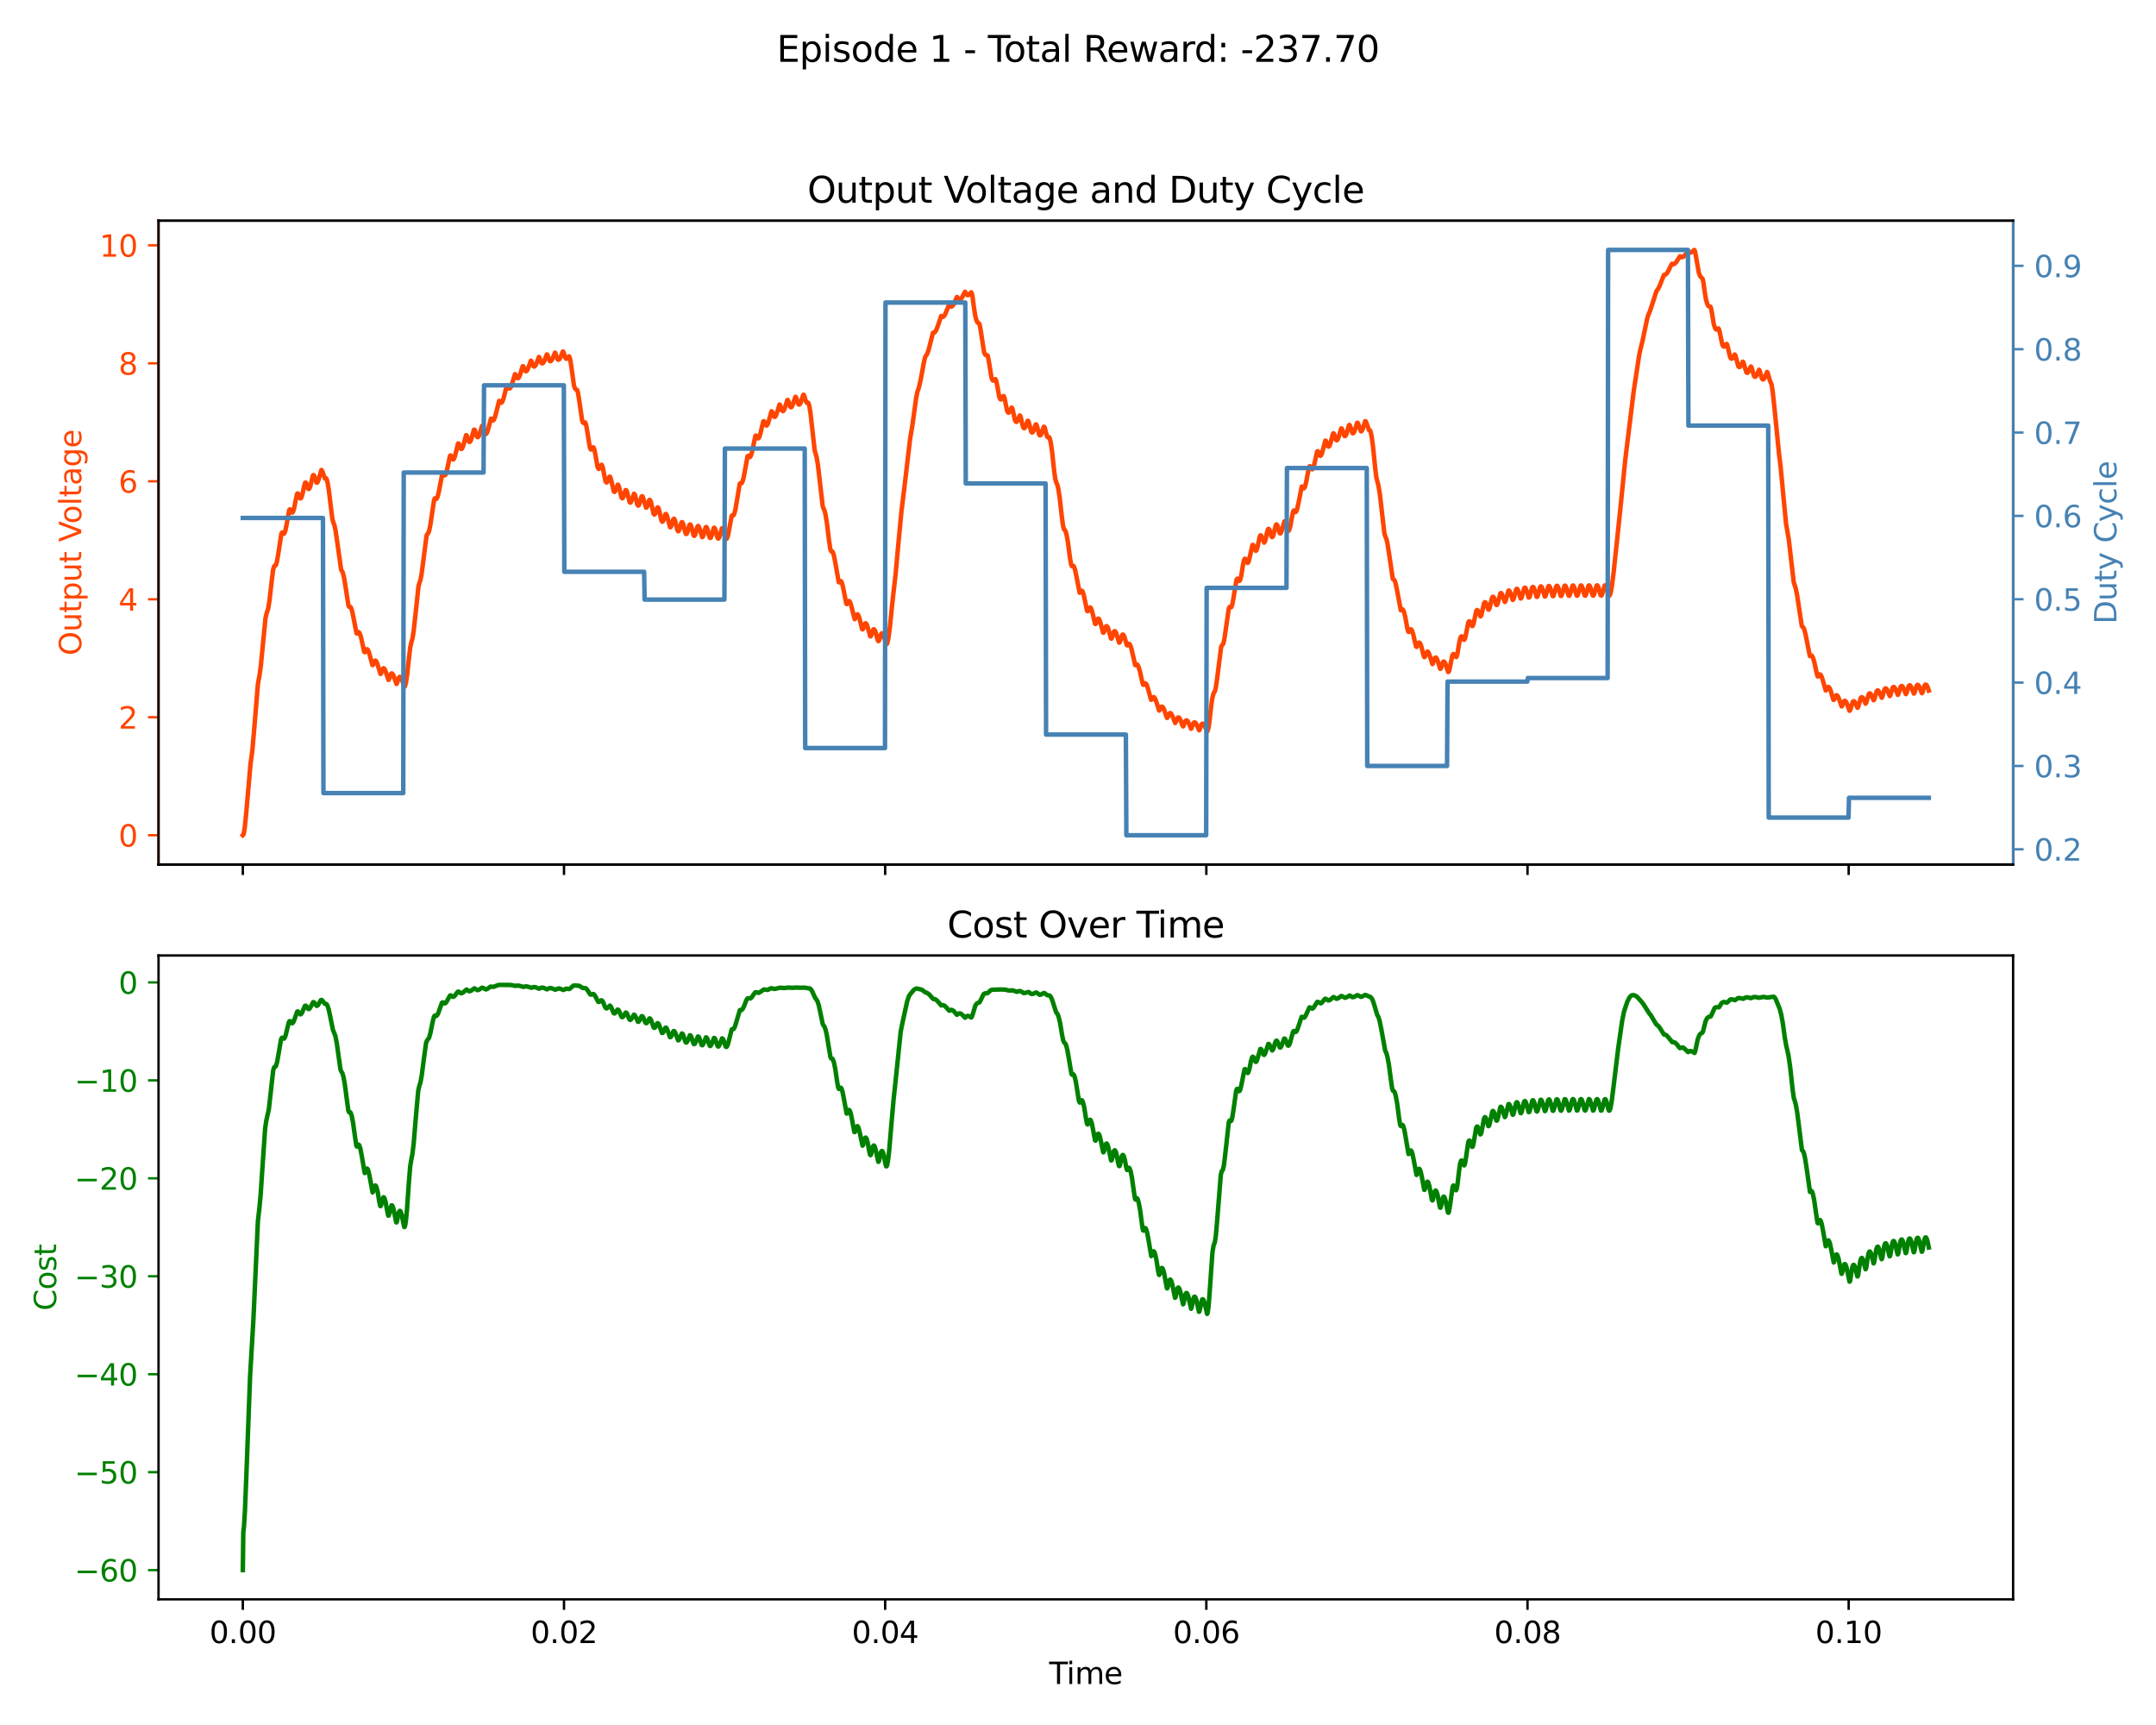 <?xml version="1.0" encoding="utf-8" standalone="no"?>
<!DOCTYPE svg PUBLIC "-//W3C//DTD SVG 1.1//EN"
  "http://www.w3.org/Graphics/SVG/1.1/DTD/svg11.dtd">
<svg xmlns:xlink="http://www.w3.org/1999/xlink" width="720pt" height="576pt" viewBox="0 0 720 576" xmlns="http://www.w3.org/2000/svg" version="1.1">
 <defs>
  <style type="text/css">*{stroke-linejoin: round; stroke-linecap: butt}</style>
 </defs>
 <g id="figure_1">
  <g id="patch_1">
   <path d="M 0 576 
L 720 576 
L 720 0 
L 0 0 
z
" style="fill: #ffffff"/>
  </g>
  <g id="axes_1">
   <g id="patch_2">
    <path d="M 52.94 288.67 
L 672.28 288.67 
L 672.28 73.68 
L 52.94 73.68 
z
" style="fill: #ffffff"/>
   </g>
   <g id="matplotlib.axis_1">
    <g id="xtick_1">
     <g id="line2d_1">
      <defs>
       <path id="m96bae0a61a" d="M 0 0 
L 0 3.5 
" style="stroke: #000000; stroke-width: 0.8"/>
      </defs>
      <g>
       <use xlink:href="#m96bae0a61a" x="81.092" y="288.67" style="stroke: #000000; stroke-width: 0.8"/>
      </g>
     </g>
    </g>
    <g id="xtick_2">
     <g id="line2d_2">
      <g>
       <use xlink:href="#m96bae0a61a" x="188.347" y="288.67" style="stroke: #000000; stroke-width: 0.8"/>
      </g>
     </g>
    </g>
    <g id="xtick_3">
     <g id="line2d_3">
      <g>
       <use xlink:href="#m96bae0a61a" x="295.602" y="288.67" style="stroke: #000000; stroke-width: 0.8"/>
      </g>
     </g>
    </g>
    <g id="xtick_4">
     <g id="line2d_4">
      <g>
       <use xlink:href="#m96bae0a61a" x="402.858" y="288.67" style="stroke: #000000; stroke-width: 0.8"/>
      </g>
     </g>
    </g>
    <g id="xtick_5">
     <g id="line2d_5">
      <g>
       <use xlink:href="#m96bae0a61a" x="510.113" y="288.67" style="stroke: #000000; stroke-width: 0.8"/>
      </g>
     </g>
    </g>
    <g id="xtick_6">
     <g id="line2d_6">
      <g>
       <use xlink:href="#m96bae0a61a" x="617.368" y="288.67" style="stroke: #000000; stroke-width: 0.8"/>
      </g>
     </g>
    </g>
   </g>
   <g id="matplotlib.axis_2">
    <g id="ytick_1">
     <g id="line2d_7">
      <defs>
       <path id="m9841415ab3" d="M 0 0 
L -3.5 0 
" style="stroke: #ff4500; stroke-width: 0.8"/>
      </defs>
      <g>
       <use xlink:href="#m9841415ab3" x="52.94" y="278.905" style="fill: #ff4500; stroke: #ff4500; stroke-width: 0.8"/>
      </g>
     </g>
     <g id="text_1">
      <!-- 0 -->
      <g style="fill: #ff4500" transform="translate(39.578 282.704) scale(0.1 -0.1)">
       <defs>
        <path id="DejaVuSans-30" d="M 2034 4250 
Q 1547 4250 1301 3770 
Q 1056 3291 1056 2328 
Q 1056 1369 1301 889 
Q 1547 409 2034 409 
Q 2525 409 2770 889 
Q 3016 1369 3016 2328 
Q 3016 3291 2770 3770 
Q 2525 4250 2034 4250 
z
M 2034 4750 
Q 2819 4750 3233 4129 
Q 3647 3509 3647 2328 
Q 3647 1150 3233 529 
Q 2819 -91 2034 -91 
Q 1250 -91 836 529 
Q 422 1150 422 2328 
Q 422 3509 836 4129 
Q 1250 4750 2034 4750 
z
" transform="scale(0.016)"/>
       </defs>
       <use xlink:href="#DejaVuSans-30"/>
      </g>
     </g>
    </g>
    <g id="ytick_2">
     <g id="line2d_8">
      <g>
       <use xlink:href="#m9841415ab3" x="52.94" y="239.507" style="fill: #ff4500; stroke: #ff4500; stroke-width: 0.8"/>
      </g>
     </g>
     <g id="text_2">
      <!-- 2 -->
      <g style="fill: #ff4500" transform="translate(39.578 243.306) scale(0.1 -0.1)">
       <defs>
        <path id="DejaVuSans-32" d="M 1228 531 
L 3431 531 
L 3431 0 
L 469 0 
L 469 531 
Q 828 903 1448 1529 
Q 2069 2156 2228 2338 
Q 2531 2678 2651 2914 
Q 2772 3150 2772 3378 
Q 2772 3750 2511 3984 
Q 2250 4219 1831 4219 
Q 1534 4219 1204 4116 
Q 875 4013 500 3803 
L 500 4441 
Q 881 4594 1212 4672 
Q 1544 4750 1819 4750 
Q 2544 4750 2975 4387 
Q 3406 4025 3406 3419 
Q 3406 3131 3298 2873 
Q 3191 2616 2906 2266 
Q 2828 2175 2409 1742 
Q 1991 1309 1228 531 
z
" transform="scale(0.016)"/>
       </defs>
       <use xlink:href="#DejaVuSans-32"/>
      </g>
     </g>
    </g>
    <g id="ytick_3">
     <g id="line2d_9">
      <g>
       <use xlink:href="#m9841415ab3" x="52.94" y="200.109" style="fill: #ff4500; stroke: #ff4500; stroke-width: 0.8"/>
      </g>
     </g>
     <g id="text_3">
      <!-- 4 -->
      <g style="fill: #ff4500" transform="translate(39.578 203.909) scale(0.1 -0.1)">
       <defs>
        <path id="DejaVuSans-34" d="M 2419 4116 
L 825 1625 
L 2419 1625 
L 2419 4116 
z
M 2253 4666 
L 3047 4666 
L 3047 1625 
L 3713 1625 
L 3713 1100 
L 3047 1100 
L 3047 0 
L 2419 0 
L 2419 1100 
L 313 1100 
L 313 1709 
L 2253 4666 
z
" transform="scale(0.016)"/>
       </defs>
       <use xlink:href="#DejaVuSans-34"/>
      </g>
     </g>
    </g>
    <g id="ytick_4">
     <g id="line2d_10">
      <g>
       <use xlink:href="#m9841415ab3" x="52.94" y="160.712" style="fill: #ff4500; stroke: #ff4500; stroke-width: 0.8"/>
      </g>
     </g>
     <g id="text_4">
      <!-- 6 -->
      <g style="fill: #ff4500" transform="translate(39.578 164.511) scale(0.1 -0.1)">
       <defs>
        <path id="DejaVuSans-36" d="M 2113 2584 
Q 1688 2584 1439 2293 
Q 1191 2003 1191 1497 
Q 1191 994 1439 701 
Q 1688 409 2113 409 
Q 2538 409 2786 701 
Q 3034 994 3034 1497 
Q 3034 2003 2786 2293 
Q 2538 2584 2113 2584 
z
M 3366 4563 
L 3366 3988 
Q 3128 4100 2886 4159 
Q 2644 4219 2406 4219 
Q 1781 4219 1451 3797 
Q 1122 3375 1075 2522 
Q 1259 2794 1537 2939 
Q 1816 3084 2150 3084 
Q 2853 3084 3261 2657 
Q 3669 2231 3669 1497 
Q 3669 778 3244 343 
Q 2819 -91 2113 -91 
Q 1303 -91 875 529 
Q 447 1150 447 2328 
Q 447 3434 972 4092 
Q 1497 4750 2381 4750 
Q 2619 4750 2861 4703 
Q 3103 4656 3366 4563 
z
" transform="scale(0.016)"/>
       </defs>
       <use xlink:href="#DejaVuSans-36"/>
      </g>
     </g>
    </g>
    <g id="ytick_5">
     <g id="line2d_11">
      <g>
       <use xlink:href="#m9841415ab3" x="52.94" y="121.314" style="fill: #ff4500; stroke: #ff4500; stroke-width: 0.8"/>
      </g>
     </g>
     <g id="text_5">
      <!-- 8 -->
      <g style="fill: #ff4500" transform="translate(39.578 125.113) scale(0.1 -0.1)">
       <defs>
        <path id="DejaVuSans-38" d="M 2034 2216 
Q 1584 2216 1326 1975 
Q 1069 1734 1069 1313 
Q 1069 891 1326 650 
Q 1584 409 2034 409 
Q 2484 409 2743 651 
Q 3003 894 3003 1313 
Q 3003 1734 2745 1975 
Q 2488 2216 2034 2216 
z
M 1403 2484 
Q 997 2584 770 2862 
Q 544 3141 544 3541 
Q 544 4100 942 4425 
Q 1341 4750 2034 4750 
Q 2731 4750 3128 4425 
Q 3525 4100 3525 3541 
Q 3525 3141 3298 2862 
Q 3072 2584 2669 2484 
Q 3125 2378 3379 2068 
Q 3634 1759 3634 1313 
Q 3634 634 3220 271 
Q 2806 -91 2034 -91 
Q 1263 -91 848 271 
Q 434 634 434 1313 
Q 434 1759 690 2068 
Q 947 2378 1403 2484 
z
M 1172 3481 
Q 1172 3119 1398 2916 
Q 1625 2713 2034 2713 
Q 2441 2713 2670 2916 
Q 2900 3119 2900 3481 
Q 2900 3844 2670 4047 
Q 2441 4250 2034 4250 
Q 1625 4250 1398 4047 
Q 1172 3844 1172 3481 
z
" transform="scale(0.016)"/>
       </defs>
       <use xlink:href="#DejaVuSans-38"/>
      </g>
     </g>
    </g>
    <g id="ytick_6">
     <g id="line2d_12">
      <g>
       <use xlink:href="#m9841415ab3" x="52.94" y="81.916" style="fill: #ff4500; stroke: #ff4500; stroke-width: 0.8"/>
      </g>
     </g>
     <g id="text_6">
      <!-- 10 -->
      <g style="fill: #ff4500" transform="translate(33.215 85.716) scale(0.1 -0.1)">
       <defs>
        <path id="DejaVuSans-31" d="M 794 531 
L 1825 531 
L 1825 4091 
L 703 3866 
L 703 4441 
L 1819 4666 
L 2450 4666 
L 2450 531 
L 3481 531 
L 3481 0 
L 794 0 
L 794 531 
z
" transform="scale(0.016)"/>
       </defs>
       <use xlink:href="#DejaVuSans-31"/>
       <use xlink:href="#DejaVuSans-30" x="63.623"/>
      </g>
     </g>
    </g>
    <g id="text_7">
     <!-- Output Voltage -->
     <g style="fill: #ff4500" transform="translate(27.135 218.888) rotate(-90) scale(0.1 -0.1)">
      <defs>
       <path id="DejaVuSans-4f" d="M 2522 4238 
Q 1834 4238 1429 3725 
Q 1025 3213 1025 2328 
Q 1025 1447 1429 934 
Q 1834 422 2522 422 
Q 3209 422 3611 934 
Q 4013 1447 4013 2328 
Q 4013 3213 3611 3725 
Q 3209 4238 2522 4238 
z
M 2522 4750 
Q 3503 4750 4090 4092 
Q 4678 3434 4678 2328 
Q 4678 1225 4090 567 
Q 3503 -91 2522 -91 
Q 1538 -91 948 565 
Q 359 1222 359 2328 
Q 359 3434 948 4092 
Q 1538 4750 2522 4750 
z
" transform="scale(0.016)"/>
       <path id="DejaVuSans-75" d="M 544 1381 
L 544 3500 
L 1119 3500 
L 1119 1403 
Q 1119 906 1312 657 
Q 1506 409 1894 409 
Q 2359 409 2629 706 
Q 2900 1003 2900 1516 
L 2900 3500 
L 3475 3500 
L 3475 0 
L 2900 0 
L 2900 538 
Q 2691 219 2414 64 
Q 2138 -91 1772 -91 
Q 1169 -91 856 284 
Q 544 659 544 1381 
z
M 1991 3584 
L 1991 3584 
z
" transform="scale(0.016)"/>
       <path id="DejaVuSans-74" d="M 1172 4494 
L 1172 3500 
L 2356 3500 
L 2356 3053 
L 1172 3053 
L 1172 1153 
Q 1172 725 1289 603 
Q 1406 481 1766 481 
L 2356 481 
L 2356 0 
L 1766 0 
Q 1100 0 847 248 
Q 594 497 594 1153 
L 594 3053 
L 172 3053 
L 172 3500 
L 594 3500 
L 594 4494 
L 1172 4494 
z
" transform="scale(0.016)"/>
       <path id="DejaVuSans-70" d="M 1159 525 
L 1159 -1331 
L 581 -1331 
L 581 3500 
L 1159 3500 
L 1159 2969 
Q 1341 3281 1617 3432 
Q 1894 3584 2278 3584 
Q 2916 3584 3314 3078 
Q 3713 2572 3713 1747 
Q 3713 922 3314 415 
Q 2916 -91 2278 -91 
Q 1894 -91 1617 61 
Q 1341 213 1159 525 
z
M 3116 1747 
Q 3116 2381 2855 2742 
Q 2594 3103 2138 3103 
Q 1681 3103 1420 2742 
Q 1159 2381 1159 1747 
Q 1159 1113 1420 752 
Q 1681 391 2138 391 
Q 2594 391 2855 752 
Q 3116 1113 3116 1747 
z
" transform="scale(0.016)"/>
       <path id="DejaVuSans-20" transform="scale(0.016)"/>
       <path id="DejaVuSans-56" d="M 1831 0 
L 50 4666 
L 709 4666 
L 2188 738 
L 3669 4666 
L 4325 4666 
L 2547 0 
L 1831 0 
z
" transform="scale(0.016)"/>
       <path id="DejaVuSans-6f" d="M 1959 3097 
Q 1497 3097 1228 2736 
Q 959 2375 959 1747 
Q 959 1119 1226 758 
Q 1494 397 1959 397 
Q 2419 397 2687 759 
Q 2956 1122 2956 1747 
Q 2956 2369 2687 2733 
Q 2419 3097 1959 3097 
z
M 1959 3584 
Q 2709 3584 3137 3096 
Q 3566 2609 3566 1747 
Q 3566 888 3137 398 
Q 2709 -91 1959 -91 
Q 1206 -91 779 398 
Q 353 888 353 1747 
Q 353 2609 779 3096 
Q 1206 3584 1959 3584 
z
" transform="scale(0.016)"/>
       <path id="DejaVuSans-6c" d="M 603 4863 
L 1178 4863 
L 1178 0 
L 603 0 
L 603 4863 
z
" transform="scale(0.016)"/>
       <path id="DejaVuSans-61" d="M 2194 1759 
Q 1497 1759 1228 1600 
Q 959 1441 959 1056 
Q 959 750 1161 570 
Q 1363 391 1709 391 
Q 2188 391 2477 730 
Q 2766 1069 2766 1631 
L 2766 1759 
L 2194 1759 
z
M 3341 1997 
L 3341 0 
L 2766 0 
L 2766 531 
Q 2569 213 2275 61 
Q 1981 -91 1556 -91 
Q 1019 -91 701 211 
Q 384 513 384 1019 
Q 384 1609 779 1909 
Q 1175 2209 1959 2209 
L 2766 2209 
L 2766 2266 
Q 2766 2663 2505 2880 
Q 2244 3097 1772 3097 
Q 1472 3097 1187 3025 
Q 903 2953 641 2809 
L 641 3341 
Q 956 3463 1253 3523 
Q 1550 3584 1831 3584 
Q 2591 3584 2966 3190 
Q 3341 2797 3341 1997 
z
" transform="scale(0.016)"/>
       <path id="DejaVuSans-67" d="M 2906 1791 
Q 2906 2416 2648 2759 
Q 2391 3103 1925 3103 
Q 1463 3103 1205 2759 
Q 947 2416 947 1791 
Q 947 1169 1205 825 
Q 1463 481 1925 481 
Q 2391 481 2648 825 
Q 2906 1169 2906 1791 
z
M 3481 434 
Q 3481 -459 3084 -895 
Q 2688 -1331 1869 -1331 
Q 1566 -1331 1297 -1286 
Q 1028 -1241 775 -1147 
L 775 -588 
Q 1028 -725 1275 -790 
Q 1522 -856 1778 -856 
Q 2344 -856 2625 -561 
Q 2906 -266 2906 331 
L 2906 616 
Q 2728 306 2450 153 
Q 2172 0 1784 0 
Q 1141 0 747 490 
Q 353 981 353 1791 
Q 353 2603 747 3093 
Q 1141 3584 1784 3584 
Q 2172 3584 2450 3431 
Q 2728 3278 2906 2969 
L 2906 3500 
L 3481 3500 
L 3481 434 
z
" transform="scale(0.016)"/>
       <path id="DejaVuSans-65" d="M 3597 1894 
L 3597 1613 
L 953 1613 
Q 991 1019 1311 708 
Q 1631 397 2203 397 
Q 2534 397 2845 478 
Q 3156 559 3463 722 
L 3463 178 
Q 3153 47 2828 -22 
Q 2503 -91 2169 -91 
Q 1331 -91 842 396 
Q 353 884 353 1716 
Q 353 2575 817 3079 
Q 1281 3584 2069 3584 
Q 2775 3584 3186 3129 
Q 3597 2675 3597 1894 
z
M 3022 2063 
Q 3016 2534 2758 2815 
Q 2500 3097 2075 3097 
Q 1594 3097 1305 2825 
Q 1016 2553 972 2059 
L 3022 2063 
z
" transform="scale(0.016)"/>
      </defs>
      <use xlink:href="#DejaVuSans-4f"/>
      <use xlink:href="#DejaVuSans-75" x="78.711"/>
      <use xlink:href="#DejaVuSans-74" x="142.09"/>
      <use xlink:href="#DejaVuSans-70" x="181.299"/>
      <use xlink:href="#DejaVuSans-75" x="244.775"/>
      <use xlink:href="#DejaVuSans-74" x="308.154"/>
      <use xlink:href="#DejaVuSans-20" x="347.363"/>
      <use xlink:href="#DejaVuSans-56" x="379.15"/>
      <use xlink:href="#DejaVuSans-6f" x="439.809"/>
      <use xlink:href="#DejaVuSans-6c" x="500.99"/>
      <use xlink:href="#DejaVuSans-74" x="528.773"/>
      <use xlink:href="#DejaVuSans-61" x="567.982"/>
      <use xlink:href="#DejaVuSans-67" x="629.262"/>
      <use xlink:href="#DejaVuSans-65" x="692.738"/>
     </g>
    </g>
   </g>
   <g id="line2d_13">
    <path d="M 81.092 278.898 
L 81.253 278.751 
L 81.467 278.033 
L 81.789 275.935 
L 82.272 270.953 
L 83.666 255.042 
L 84.256 250.718 
L 84.846 244.023 
L 86.133 228.354 
L 86.669 225.481 
L 87.098 222.375 
L 87.742 215.805 
L 88.653 206.443 
L 89.029 204.823 
L 89.565 203.184 
L 89.994 200.549 
L 90.638 194.925 
L 91.174 190.443 
L 91.496 189.196 
L 91.764 188.862 
L 92.032 188.782 
L 92.246 188.348 
L 92.568 187.105 
L 93.051 184.174 
L 93.962 178.204 
L 94.231 177.803 
L 94.391 177.857 
L 94.82 178.231 
L 95.035 177.941 
L 95.357 176.937 
L 95.786 174.738 
L 96.59 170.305 
L 96.805 170.071 
L 96.966 170.162 
L 97.18 170.599 
L 97.502 171.163 
L 97.663 171.139 
L 97.877 170.823 
L 98.199 169.826 
L 98.682 167.386 
L 99.164 165.035 
L 99.379 164.75 
L 99.54 164.817 
L 99.754 165.239 
L 100.237 166.424 
L 100.451 166.413 
L 100.666 166.091 
L 100.988 165.112 
L 101.47 162.749 
L 101.846 161.276 
L 102.06 161.106 
L 102.221 161.258 
L 102.489 161.977 
L 102.918 163.21 
L 103.133 163.298 
L 103.347 163.072 
L 103.615 162.409 
L 104.044 160.626 
L 104.473 158.83 
L 104.688 158.625 
L 104.849 158.758 
L 105.063 159.275 
L 105.707 161.157 
L 105.921 161.149 
L 106.136 160.846 
L 106.458 159.919 
L 107.316 156.944 
L 107.477 157.038 
L 107.691 157.512 
L 108.496 159.77 
L 108.71 159.672 
L 108.871 159.667 
L 109.085 160.017 
L 109.407 161.202 
L 109.836 163.779 
L 110.48 169.191 
L 111.016 173.418 
L 111.338 174.49 
L 111.66 175.306 
L 112.035 177.029 
L 112.571 180.612 
L 113.912 190.164 
L 114.502 191.256 
L 114.931 193.105 
L 115.521 196.761 
L 116.379 202.294 
L 116.593 202.635 
L 116.808 202.573 
L 117.022 202.654 
L 117.29 203.124 
L 117.666 204.357 
L 118.202 207.009 
L 119.06 211.456 
L 119.221 211.562 
L 119.382 211.403 
L 119.704 211.057 
L 119.918 211.162 
L 120.186 211.623 
L 120.562 212.78 
L 121.098 215.227 
L 121.634 217.656 
L 121.849 217.798 
L 122.01 217.585 
L 122.439 216.8 
L 122.653 216.795 
L 122.868 217.024 
L 123.189 217.741 
L 123.672 219.49 
L 124.369 222.095 
L 124.53 222.053 
L 124.745 221.582 
L 125.12 220.707 
L 125.388 220.59 
L 125.603 220.757 
L 125.925 221.376 
L 126.354 222.758 
L 127.051 225.047 
L 127.212 224.937 
L 127.426 224.378 
L 127.801 223.354 
L 128.07 223.135 
L 128.284 223.225 
L 128.552 223.618 
L 128.928 224.607 
L 129.732 227.045 
L 129.893 226.889 
L 130.107 226.269 
L 130.536 225.055 
L 130.805 224.845 
L 131.019 224.935 
L 131.287 225.322 
L 131.663 226.291 
L 132.413 228.395 
L 132.574 228.207 
L 132.842 227.332 
L 133.218 226.255 
L 133.486 225.999 
L 133.701 226.053 
L 133.969 226.397 
L 134.344 227.309 
L 135.095 229.307 
L 135.256 229.098 
L 135.524 228.172 
L 135.899 225.854 
L 136.436 220.958 
L 136.972 216.294 
L 137.347 214.619 
L 137.723 213.32 
L 138.152 210.625 
L 138.742 205.289 
L 139.76 195.715 
L 140.082 194.596 
L 140.404 193.662 
L 140.779 191.729 
L 141.369 187.289 
L 142.442 178.858 
L 142.71 178.317 
L 143.032 178.02 
L 143.3 177.275 
L 143.729 175.25 
L 144.319 171.214 
L 144.962 166.942 
L 145.23 166.405 
L 145.391 166.412 
L 145.713 166.606 
L 145.928 166.366 
L 146.249 165.489 
L 146.678 163.538 
L 147.751 157.987 
L 147.912 157.945 
L 148.073 158.14 
L 148.448 158.727 
L 148.609 158.694 
L 148.823 158.401 
L 149.145 157.5 
L 149.628 155.32 
L 150.271 152.236 
L 150.486 152.072 
L 150.647 152.245 
L 151.344 153.455 
L 151.559 153.254 
L 151.88 152.498 
L 152.309 150.804 
L 152.953 148.123 
L 153.114 148.05 
L 153.275 148.235 
L 153.543 149.034 
L 153.864 149.819 
L 154.079 149.937 
L 154.294 149.778 
L 154.562 149.243 
L 154.991 147.746 
L 155.634 145.339 
L 155.795 145.33 
L 155.956 145.579 
L 156.278 146.685 
L 156.6 147.458 
L 156.814 147.578 
L 157.029 147.428 
L 157.297 146.911 
L 157.726 145.461 
L 158.262 143.506 
L 158.423 143.45 
L 158.584 143.659 
L 158.852 144.526 
L 159.227 145.733 
L 159.495 145.994 
L 159.71 145.892 
L 159.978 145.435 
L 160.353 144.281 
L 160.997 142.184 
L 161.158 142.25 
L 161.372 142.728 
L 162.07 144.858 
L 162.284 144.921 
L 162.499 144.73 
L 162.82 144.033 
L 163.249 142.485 
L 163.946 139.817 
L 164.107 139.826 
L 164.697 140.396 
L 164.912 140.18 
L 165.234 139.478 
L 165.716 137.744 
L 166.681 133.864 
L 166.842 133.958 
L 167.271 134.52 
L 167.486 134.459 
L 167.754 134.092 
L 168.129 133.127 
L 168.666 131.05 
L 169.256 128.779 
L 169.417 128.758 
L 169.577 129.023 
L 169.953 129.683 
L 170.167 129.731 
L 170.382 129.571 
L 170.704 128.998 
L 171.133 127.73 
L 171.991 124.929 
L 172.152 125.084 
L 172.849 126.322 
L 173.063 126.257 
L 173.331 125.921 
L 173.707 125.054 
L 174.243 123.199 
L 174.565 122.291 
L 174.726 122.305 
L 174.94 122.777 
L 175.369 123.817 
L 175.637 123.986 
L 175.852 123.896 
L 176.174 123.443 
L 176.603 122.357 
L 177.3 120.423 
L 177.461 120.58 
L 177.729 121.398 
L 178.104 122.241 
L 178.372 122.406 
L 178.587 122.318 
L 178.909 121.876 
L 179.338 120.818 
L 179.981 119.174 
L 180.142 119.361 
L 180.464 120.403 
L 180.839 121.198 
L 181.107 121.341 
L 181.375 121.189 
L 181.697 120.684 
L 182.18 119.402 
L 182.609 118.328 
L 182.77 118.433 
L 182.984 119.023 
L 183.413 120.289 
L 183.735 120.614 
L 183.95 120.581 
L 184.218 120.303 
L 184.593 119.545 
L 185.344 117.757 
L 185.505 117.976 
L 185.827 119.082 
L 186.202 119.948 
L 186.47 120.139 
L 186.738 120.034 
L 187.06 119.582 
L 187.489 118.535 
L 187.972 117.363 
L 188.133 117.49 
L 188.347 118.109 
L 188.776 119.431 
L 189.098 119.796 
L 189.366 119.759 
L 189.634 119.463 
L 190.01 118.978 
L 190.17 119.179 
L 190.439 120.126 
L 190.814 122.533 
L 191.672 128.704 
L 192.047 129.783 
L 192.315 130.045 
L 192.745 130.214 
L 193.013 131.11 
L 193.388 133.376 
L 194.407 140.454 
L 194.729 141.154 
L 194.943 141.257 
L 195.158 141.11 
L 195.372 141.032 
L 195.533 141.271 
L 195.801 142.192 
L 196.177 144.402 
L 196.981 149.456 
L 197.303 150.074 
L 197.517 150.097 
L 197.732 149.854 
L 198.107 149.348 
L 198.268 149.511 
L 198.536 150.289 
L 198.912 152.274 
L 199.555 155.96 
L 199.877 156.552 
L 200.092 156.536 
L 200.306 156.241 
L 200.896 155.186 
L 201.057 155.381 
L 201.325 156.185 
L 201.7 158.156 
L 202.183 160.598 
L 202.451 161.081 
L 202.666 161.083 
L 202.88 160.788 
L 203.202 159.873 
L 203.524 159.16 
L 203.685 159.186 
L 203.899 159.576 
L 204.221 160.812 
L 204.972 164.101 
L 205.186 164.254 
L 205.347 164.153 
L 205.615 163.626 
L 206.312 161.821 
L 206.473 161.942 
L 206.688 162.436 
L 207.009 163.789 
L 207.546 166.122 
L 207.814 166.395 
L 207.975 166.303 
L 208.243 165.782 
L 208.672 164.216 
L 208.94 163.655 
L 209.101 163.657 
L 209.315 164.005 
L 209.637 165.164 
L 210.281 167.721 
L 210.495 167.848 
L 210.71 167.642 
L 210.978 166.982 
L 211.729 164.844 
L 211.89 164.97 
L 212.104 165.461 
L 212.426 166.794 
L 212.855 168.548 
L 213.123 168.839 
L 213.284 168.751 
L 213.552 168.225 
L 213.927 166.821 
L 214.249 165.79 
L 214.464 165.675 
L 214.625 165.854 
L 214.893 166.595 
L 215.751 169.5 
L 215.912 169.458 
L 216.126 169.126 
L 216.448 168.117 
L 216.823 166.979 
L 216.984 166.898 
L 217.145 167.043 
L 217.413 167.731 
L 217.789 169.481 
L 218.218 171.439 
L 218.486 171.815 
L 218.647 171.765 
L 218.861 171.417 
L 219.183 170.375 
L 219.505 169.49 
L 219.666 169.416 
L 219.826 169.565 
L 220.095 170.247 
L 220.47 171.972 
L 220.899 173.881 
L 221.167 174.218 
L 221.328 174.142 
L 221.543 173.757 
L 221.864 172.655 
L 222.186 171.706 
L 222.401 171.615 
L 222.615 171.903 
L 222.883 172.726 
L 223.795 176.069 
L 223.956 176.024 
L 224.17 175.671 
L 224.492 174.599 
L 224.867 173.348 
L 225.082 173.213 
L 225.243 173.364 
L 225.511 174.036 
L 225.886 175.72 
L 226.262 177.168 
L 226.476 177.401 
L 226.637 177.327 
L 226.852 176.936 
L 227.173 175.81 
L 227.549 174.498 
L 227.763 174.329 
L 227.924 174.456 
L 228.192 175.088 
L 228.568 176.718 
L 228.943 178.115 
L 229.158 178.319 
L 229.319 178.224 
L 229.533 177.807 
L 229.855 176.641 
L 230.23 175.286 
L 230.445 175.094 
L 230.606 175.203 
L 230.82 175.647 
L 231.142 176.865 
L 231.625 178.76 
L 231.839 178.944 
L 232 178.835 
L 232.268 178.242 
L 232.643 176.704 
L 232.965 175.731 
L 233.18 175.622 
L 233.341 175.786 
L 233.609 176.468 
L 234.52 179.368 
L 234.681 179.249 
L 234.949 178.641 
L 235.378 176.842 
L 235.7 176.023 
L 235.861 175.971 
L 236.022 176.127 
L 236.29 176.796 
L 236.719 178.687 
L 237.041 179.571 
L 237.255 179.635 
L 237.47 179.34 
L 237.792 178.321 
L 238.382 176.264 
L 238.543 176.206 
L 238.703 176.357 
L 238.972 177.017 
L 239.401 178.895 
L 239.722 179.769 
L 239.937 179.827 
L 240.151 179.526 
L 240.473 178.499 
L 241.063 176.427 
L 241.224 176.366 
L 241.385 176.512 
L 241.653 177.167 
L 242.082 179.035 
L 242.404 179.903 
L 242.618 179.957 
L 242.833 179.652 
L 243.154 178.619 
L 243.584 176.373 
L 244.334 172.294 
L 244.549 172.051 
L 244.978 172.039 
L 245.246 171.467 
L 245.621 169.986 
L 246.158 166.811 
L 247.016 161.586 
L 247.23 161.329 
L 247.713 161.323 
L 247.981 160.767 
L 248.356 159.384 
L 248.893 156.47 
L 249.643 152.372 
L 249.858 152.187 
L 250.019 152.347 
L 250.287 152.654 
L 250.501 152.574 
L 250.77 152.111 
L 251.145 150.901 
L 251.681 148.298 
L 252.271 145.536 
L 252.486 145.416 
L 252.647 145.633 
L 253.076 146.373 
L 253.29 146.333 
L 253.558 145.94 
L 253.934 144.855 
L 254.47 142.476 
L 254.899 140.739 
L 255.06 140.616 
L 255.221 140.768 
L 255.971 142.108 
L 256.186 141.946 
L 256.508 141.304 
L 256.937 139.84 
L 257.634 137.328 
L 257.795 137.376 
L 258.009 137.847 
L 258.492 139.116 
L 258.706 139.229 
L 258.921 139.097 
L 259.189 138.635 
L 259.618 137.332 
L 260.315 135.061 
L 260.476 135.161 
L 260.691 135.7 
L 261.173 137.114 
L 261.441 137.292 
L 261.656 137.164 
L 261.924 136.713 
L 262.353 135.442 
L 262.943 133.544 
L 263.104 133.586 
L 263.318 134.06 
L 263.962 135.901 
L 264.177 135.989 
L 264.391 135.845 
L 264.713 135.259 
L 265.142 133.914 
L 265.624 132.498 
L 265.785 132.564 
L 266 133.07 
L 266.643 134.999 
L 266.912 135.107 
L 267.126 134.937 
L 267.448 134.322 
L 267.877 132.956 
L 268.252 131.829 
L 268.413 131.815 
L 268.574 132.081 
L 268.842 133.058 
L 269.218 134.225 
L 269.486 134.515 
L 269.7 134.472 
L 269.861 134.454 
L 270.022 134.694 
L 270.29 135.639 
L 270.665 137.927 
L 271.202 142.691 
L 272.06 150.386 
L 272.435 151.716 
L 272.703 152.648 
L 273.132 155.166 
L 273.722 160.167 
L 274.741 169.016 
L 275.063 169.887 
L 275.331 170.406 
L 275.653 171.654 
L 276.135 174.569 
L 276.833 180.331 
L 277.262 183.25 
L 277.583 184.086 
L 277.798 184.123 
L 277.959 184.162 
L 278.173 184.498 
L 278.495 185.531 
L 278.978 188.03 
L 280.104 194.397 
L 280.265 194.46 
L 280.426 194.291 
L 280.694 194.009 
L 280.855 194.079 
L 281.069 194.427 
L 281.391 195.421 
L 281.874 197.757 
L 282.624 201.576 
L 282.839 201.721 
L 283 201.54 
L 283.536 200.67 
L 283.751 200.821 
L 284.019 201.373 
L 284.394 202.713 
L 285.413 206.744 
L 285.574 206.608 
L 285.842 205.891 
L 286.164 205.198 
L 286.378 205.139 
L 286.593 205.355 
L 286.915 206.121 
L 287.344 207.809 
L 287.934 210.117 
L 288.094 210.16 
L 288.255 209.946 
L 288.523 209.1 
L 288.845 208.261 
L 289.06 208.107 
L 289.274 208.232 
L 289.542 208.727 
L 289.918 209.945 
L 290.615 212.483 
L 290.776 212.471 
L 290.99 212.061 
L 291.687 210.141 
L 291.902 210.138 
L 292.116 210.388 
L 292.438 211.169 
L 292.921 213.07 
L 293.243 214.037 
L 293.404 214.079 
L 293.564 213.857 
L 293.833 212.968 
L 294.208 211.731 
L 294.476 211.451 
L 294.691 211.537 
L 294.959 211.976 
L 295.334 213.105 
L 295.978 215.162 
L 296.139 215.088 
L 296.353 214.597 
L 296.675 213.136 
L 297.157 209.643 
L 297.855 202.656 
L 298.391 197.779 
L 299.034 192.238 
L 300.053 181.141 
L 301.072 170.412 
L 301.877 163.971 
L 303.915 146.677 
L 304.665 142.215 
L 305.952 132.901 
L 306.328 130.973 
L 306.864 129.378 
L 307.508 126.591 
L 308.527 121.057 
L 308.956 119.203 
L 309.653 118.152 
L 310.189 116.561 
L 310.993 113.345 
L 311.583 111.086 
L 311.744 111.055 
L 312.012 111.059 
L 312.334 110.77 
L 312.763 109.983 
L 313.353 108.348 
L 314.318 105.502 
L 314.908 105.813 
L 315.23 105.574 
L 315.659 104.892 
L 316.249 103.453 
L 316.946 101.722 
L 317.107 101.907 
L 317.482 102.335 
L 317.75 102.365 
L 318.072 102.155 
L 318.501 101.537 
L 319.091 100.221 
L 319.574 99.156 
L 319.735 99.304 
L 320.164 99.972 
L 320.486 100.094 
L 320.807 99.947 
L 321.183 99.502 
L 321.719 98.477 
L 322.255 97.416 
L 322.416 97.604 
L 322.899 98.43 
L 323.221 98.576 
L 323.542 98.459 
L 323.918 98.054 
L 324.347 97.603 
L 324.508 97.904 
L 324.776 99.076 
L 325.205 102.337 
L 325.687 105.478 
L 326.116 107.069 
L 326.492 107.735 
L 326.76 107.876 
L 326.974 107.976 
L 327.189 108.561 
L 327.511 110.328 
L 328.637 117.641 
L 329.012 118.423 
L 329.28 118.574 
L 329.763 118.624 
L 329.978 119.292 
L 330.299 121.105 
L 331.104 126.086 
L 331.479 126.955 
L 331.747 127.109 
L 331.962 126.998 
L 332.444 126.586 
L 332.659 127.051 
L 332.981 128.563 
L 333.732 132.672 
L 334.053 133.293 
L 334.268 133.381 
L 334.482 133.245 
L 334.804 132.682 
L 335.072 132.223 
L 335.233 132.313 
L 335.448 132.848 
L 335.769 134.417 
L 336.306 137.108 
L 336.627 137.737 
L 336.842 137.812 
L 337.056 137.652 
L 337.378 137.034 
L 337.807 136.1 
L 337.968 136.195 
L 338.183 136.726 
L 338.504 138.268 
L 338.933 140.237 
L 339.255 140.831 
L 339.47 140.874 
L 339.684 140.677 
L 340.006 139.996 
L 340.542 138.72 
L 340.703 138.846 
L 340.918 139.405 
L 341.293 141.241 
L 341.668 142.61 
L 341.937 142.97 
L 342.151 142.949 
L 342.419 142.589 
L 342.795 141.568 
L 343.17 140.528 
L 343.331 140.521 
L 343.492 140.779 
L 343.76 141.728 
L 344.35 144.115 
L 344.618 144.419 
L 344.832 144.352 
L 345.101 143.938 
L 345.476 142.846 
L 345.851 141.737 
L 346.012 141.703 
L 346.173 141.933 
L 346.441 142.838 
L 347.031 145.133 
L 347.299 145.397 
L 347.514 145.3 
L 347.782 144.85 
L 348.157 143.709 
L 348.586 142.506 
L 348.747 142.543 
L 348.962 142.989 
L 349.284 144.371 
L 349.659 145.716 
L 349.927 146.047 
L 350.142 145.994 
L 350.356 145.982 
L 350.571 146.4 
L 350.892 147.746 
L 351.321 150.627 
L 352.019 157.133 
L 352.448 160.116 
L 352.769 161.151 
L 353.091 161.81 
L 353.413 163.163 
L 353.896 166.301 
L 354.593 172.483 
L 355.022 175.696 
L 355.343 176.763 
L 355.612 176.989 
L 355.826 177.326 
L 356.148 178.398 
L 356.631 181.028 
L 357.328 186.331 
L 357.703 188.496 
L 357.971 189.072 
L 358.132 189.088 
L 358.454 188.942 
L 358.668 189.214 
L 358.99 190.139 
L 359.419 192.154 
L 360.545 197.91 
L 360.706 197.892 
L 360.921 197.532 
L 361.189 197.215 
L 361.35 197.269 
L 361.564 197.59 
L 361.886 198.531 
L 362.369 200.769 
L 363.012 203.925 
L 363.227 204.113 
L 363.388 203.956 
L 364.085 202.816 
L 364.299 203.038 
L 364.621 203.822 
L 365.05 205.553 
L 365.694 208.286 
L 365.854 208.372 
L 366.015 208.198 
L 366.283 207.419 
L 366.605 206.657 
L 366.82 206.553 
L 367.034 206.726 
L 367.302 207.278 
L 367.731 208.8 
L 368.375 211.244 
L 368.536 211.26 
L 368.697 211.02 
L 369.019 209.93 
L 369.34 209.172 
L 369.555 209.062 
L 369.769 209.222 
L 370.037 209.75 
L 370.466 211.217 
L 371.003 213.193 
L 371.164 213.254 
L 371.324 213.051 
L 371.593 212.193 
L 371.968 210.998 
L 372.236 210.746 
L 372.451 210.854 
L 372.719 211.319 
L 373.094 212.483 
L 373.738 214.596 
L 373.899 214.535 
L 374.113 214.061 
L 374.81 211.947 
L 375.025 211.888 
L 375.239 212.084 
L 375.561 212.787 
L 375.99 214.342 
L 376.312 215.41 
L 376.473 215.512 
L 376.634 215.342 
L 376.955 214.958 
L 377.17 215.027 
L 377.438 215.433 
L 377.813 216.498 
L 378.35 218.792 
L 379.1 222.096 
L 379.261 222.13 
L 379.69 221.86 
L 379.905 222.044 
L 380.227 222.676 
L 380.709 224.267 
L 381.406 227.526 
L 381.728 228.613 
L 381.889 228.67 
L 382.104 228.36 
L 382.372 228.129 
L 382.586 228.194 
L 382.854 228.54 
L 383.23 229.437 
L 383.766 231.361 
L 384.41 233.676 
L 384.571 233.637 
L 385.268 232.752 
L 385.536 232.946 
L 385.858 233.511 
L 386.34 234.896 
L 387.091 237.265 
L 387.252 237.149 
L 387.949 235.944 
L 388.164 235.984 
L 388.432 236.272 
L 388.807 237.044 
L 389.343 238.72 
L 389.719 239.726 
L 389.88 239.656 
L 390.094 239.12 
L 390.47 238.279 
L 390.738 238.095 
L 391.006 238.2 
L 391.328 238.645 
L 391.757 239.671 
L 392.454 241.42 
L 392.615 241.209 
L 393.365 239.582 
L 393.634 239.577 
L 393.902 239.826 
L 394.277 240.527 
L 394.813 242.076 
L 395.082 242.571 
L 395.242 242.435 
L 395.511 241.627 
L 395.886 240.748 
L 396.154 240.53 
L 396.422 240.594 
L 396.744 240.983 
L 397.173 241.927 
L 397.763 243.348 
L 397.924 243.194 
L 398.192 242.357 
L 398.567 241.439 
L 398.889 241.181 
L 399.157 241.27 
L 399.479 241.681 
L 399.908 242.641 
L 400.444 243.873 
L 400.605 243.707 
L 400.873 242.85 
L 401.249 241.906 
L 401.57 241.626 
L 401.839 241.699 
L 402.16 242.09 
L 402.589 243.025 
L 403.126 244.228 
L 403.287 244.054 
L 403.501 243.368 
L 403.823 241.501 
L 404.305 237.216 
L 404.788 233.462 
L 405.217 231.675 
L 405.539 231.088 
L 405.753 230.707 
L 406.022 229.617 
L 406.451 226.659 
L 407.791 216.07 
L 408.113 215.426 
L 408.488 215.008 
L 408.757 214.025 
L 409.186 211.351 
L 410.365 203.089 
L 410.634 202.668 
L 410.848 202.687 
L 411.116 202.804 
L 411.277 202.584 
L 411.545 201.74 
L 411.921 199.716 
L 412.94 193.534 
L 413.208 193.231 
L 413.369 193.301 
L 413.637 193.762 
L 413.851 193.99 
L 414.012 193.88 
L 414.227 193.404 
L 414.548 192.078 
L 415.085 188.646 
L 415.46 186.96 
L 415.728 186.564 
L 415.889 186.599 
L 416.104 186.927 
L 416.64 187.975 
L 416.801 187.854 
L 417.015 187.379 
L 417.337 186.089 
L 418.249 181.983 
L 418.463 181.953 
L 418.678 182.264 
L 418.999 183.257 
L 419.268 183.868 
L 419.428 183.913 
L 419.589 183.746 
L 419.857 183.05 
L 420.233 181.338 
L 420.716 179.08 
L 420.984 178.744 
L 421.145 178.83 
L 421.359 179.236 
L 422.163 181.187 
L 422.378 180.917 
L 422.646 180.131 
L 423.075 178.046 
L 423.397 176.83 
L 423.611 176.581 
L 423.772 176.649 
L 423.987 177.041 
L 424.309 178.185 
L 424.63 179.21 
L 424.845 179.366 
L 425.006 179.237 
L 425.274 178.614 
L 425.649 177.018 
L 426.078 175.309 
L 426.293 175.106 
L 426.454 175.209 
L 426.668 175.646 
L 427.044 177.093 
L 427.365 178.026 
L 427.58 178.124 
L 427.794 177.862 
L 428.063 177.099 
L 428.921 174.115 
L 429.081 174.172 
L 429.296 174.556 
L 429.618 175.705 
L 429.993 177.082 
L 430.208 177.303 
L 430.368 177.223 
L 430.583 176.824 
L 430.905 175.688 
L 431.387 173.017 
L 431.816 170.841 
L 432.085 170.441 
L 432.245 170.512 
L 432.674 170.982 
L 432.889 170.764 
L 433.157 170.076 
L 433.586 168.191 
L 434.712 162.488 
L 434.873 162.489 
L 435.088 162.821 
L 435.356 163.093 
L 435.517 163.008 
L 435.785 162.508 
L 436.16 161.177 
L 436.697 158.293 
L 437.179 155.919 
L 437.394 155.667 
L 437.555 155.776 
L 438.252 156.707 
L 438.466 156.422 
L 438.788 155.542 
L 439.271 153.409 
L 439.861 150.773 
L 440.075 150.66 
L 440.236 150.871 
L 440.933 152.229 
L 441.148 152.07 
L 441.416 151.525 
L 441.845 149.994 
L 442.596 147.127 
L 442.756 147.167 
L 442.971 147.602 
L 443.507 149.059 
L 443.722 149.131 
L 443.936 148.934 
L 444.258 148.207 
L 444.687 146.587 
L 445.17 144.768 
L 445.331 144.683 
L 445.491 144.864 
L 445.76 145.685 
L 446.135 146.832 
L 446.403 147.05 
L 446.618 146.916 
L 446.886 146.42 
L 447.261 145.214 
L 447.905 143.034 
L 448.066 143.079 
L 448.28 143.533 
L 448.977 145.584 
L 449.192 145.626 
L 449.406 145.412 
L 449.728 144.684 
L 450.157 143.097 
L 450.479 142.007 
L 450.64 141.894 
L 450.801 142.054 
L 451.015 142.645 
L 451.605 144.553 
L 451.82 144.694 
L 452.034 144.57 
L 452.302 144.094 
L 452.678 142.929 
L 453.214 141.165 
L 453.375 141.164 
L 453.589 141.567 
L 454.501 144.054 
L 454.715 143.95 
L 454.984 143.497 
L 455.359 142.364 
L 455.895 140.643 
L 456.056 140.654 
L 456.271 141.073 
L 457.182 143.621 
L 457.504 143.682 
L 457.719 144.183 
L 458.04 145.646 
L 458.523 149.12 
L 459.22 156.024 
L 459.649 159.491 
L 460.025 160.966 
L 460.346 162.183 
L 460.829 165.176 
L 461.526 171.237 
L 462.331 178.193 
L 462.652 179.192 
L 462.974 179.917 
L 463.349 181.519 
L 463.886 184.903 
L 465.119 193.296 
L 465.334 193.489 
L 465.548 193.549 
L 465.763 193.89 
L 466.084 194.876 
L 466.567 197.21 
L 467.801 203.777 
L 467.961 203.74 
L 468.337 203.436 
L 468.551 203.631 
L 468.873 204.378 
L 469.302 206.063 
L 469.999 209.941 
L 470.321 210.957 
L 470.482 211.019 
L 470.643 210.819 
L 471.072 210.121 
L 471.286 210.181 
L 471.555 210.597 
L 471.93 211.71 
L 472.466 214.126 
L 472.895 215.889 
L 473.11 216.004 
L 473.271 215.774 
L 473.86 214.582 
L 474.075 214.632 
L 474.343 215.02 
L 474.719 216.067 
L 475.255 218.347 
L 475.577 219.369 
L 475.737 219.422 
L 475.898 219.2 
L 476.649 217.553 
L 476.864 217.632 
L 477.132 218.038 
L 477.507 219.084 
L 478.365 221.754 
L 478.526 221.567 
L 478.794 220.717 
L 479.17 219.719 
L 479.438 219.545 
L 479.652 219.677 
L 479.92 220.132 
L 480.349 221.409 
L 480.939 223.315 
L 481.1 223.276 
L 481.315 222.805 
L 481.958 220.971 
L 482.173 220.886 
L 482.387 221.031 
L 482.709 221.621 
L 483.138 222.97 
L 483.621 224.39 
L 483.782 224.326 
L 483.996 223.822 
L 484.318 222.295 
L 484.961 218.991 
L 485.283 218.425 
L 485.498 218.389 
L 485.712 218.585 
L 486.302 219.422 
L 486.463 219.167 
L 486.731 218.21 
L 487.16 215.549 
L 487.589 213.297 
L 487.911 212.572 
L 488.125 212.467 
L 488.34 212.622 
L 488.608 213.13 
L 488.93 213.668 
L 489.091 213.546 
L 489.305 213.003 
L 489.627 211.485 
L 490.324 207.887 
L 490.592 207.463 
L 490.807 207.464 
L 491.021 207.726 
L 491.343 208.537 
L 491.611 209.073 
L 491.772 209.033 
L 491.987 208.6 
L 492.308 207.245 
L 493.006 203.993 
L 493.274 203.699 
L 493.488 203.802 
L 493.756 204.291 
L 494.4 205.825 
L 494.561 205.687 
L 494.775 205.145 
L 495.097 203.672 
L 495.58 201.489 
L 495.848 201.087 
L 496.062 201.125 
L 496.277 201.437 
L 496.599 202.347 
L 497.028 203.551 
L 497.189 203.547 
L 497.403 203.17 
L 497.725 201.916 
L 498.261 199.589 
L 498.529 199.259 
L 498.744 199.351 
L 499.012 199.848 
L 499.387 201.136 
L 499.709 202.008 
L 499.87 202.039 
L 500.031 201.828 
L 500.299 201 
L 501.05 198.121 
L 501.264 198.021 
L 501.479 198.224 
L 501.747 198.844 
L 502.551 201.017 
L 502.712 200.829 
L 502.98 200.039 
L 503.731 197.26 
L 503.946 197.187 
L 504.16 197.415 
L 504.482 198.239 
L 505.179 200.329 
L 505.34 200.236 
L 505.554 199.762 
L 505.876 198.404 
L 506.252 196.942 
L 506.52 196.61 
L 506.681 196.658 
L 506.895 196.972 
L 507.217 197.909 
L 507.807 199.831 
L 507.968 199.83 
L 508.182 199.466 
L 508.504 198.25 
L 508.933 196.539 
L 509.201 196.223 
L 509.362 196.279 
L 509.576 196.606 
L 509.898 197.559 
L 510.488 199.51 
L 510.649 199.517 
L 510.864 199.163 
L 511.185 197.96 
L 511.614 196.267 
L 511.882 195.962 
L 512.043 196.024 
L 512.258 196.358 
L 512.58 197.323 
L 513.17 199.294 
L 513.33 199.305 
L 513.545 198.958 
L 513.867 197.765 
L 514.296 196.084 
L 514.564 195.785 
L 514.725 195.852 
L 514.939 196.191 
L 515.261 197.163 
L 515.851 199.147 
L 516.012 199.162 
L 516.226 198.819 
L 516.548 197.633 
L 516.977 195.96 
L 517.245 195.666 
L 517.406 195.735 
L 517.621 196.078 
L 517.942 197.056 
L 518.532 199.049 
L 518.693 199.066 
L 518.908 198.726 
L 519.229 197.544 
L 519.658 195.876 
L 519.927 195.585 
L 520.088 195.656 
L 520.302 196.002 
L 520.624 196.983 
L 521.214 198.982 
L 521.375 199.001 
L 521.535 198.783 
L 521.804 197.958 
L 522.447 195.638 
L 522.662 195.536 
L 522.876 195.743 
L 523.144 196.378 
L 523.573 198.088 
L 523.841 198.874 
L 524.056 198.957 
L 524.217 198.74 
L 524.485 197.916 
L 525.128 195.601 
L 525.343 195.499 
L 525.558 195.708 
L 525.826 196.344 
L 526.255 198.056 
L 526.523 198.843 
L 526.737 198.927 
L 526.898 198.711 
L 527.166 197.888 
L 527.81 195.575 
L 528.024 195.475 
L 528.239 195.684 
L 528.507 196.321 
L 528.936 198.035 
L 529.204 198.822 
L 529.419 198.907 
L 529.58 198.692 
L 529.848 197.87 
L 530.491 195.558 
L 530.706 195.458 
L 530.92 195.668 
L 531.188 196.306 
L 531.617 198.02 
L 531.886 198.808 
L 532.1 198.893 
L 532.261 198.678 
L 532.529 197.857 
L 533.173 195.546 
L 533.387 195.447 
L 533.602 195.657 
L 533.87 196.295 
L 534.299 198.01 
L 534.567 198.799 
L 534.781 198.884 
L 534.942 198.669 
L 535.21 197.848 
L 535.854 195.539 
L 536.069 195.439 
L 536.283 195.649 
L 536.551 196.288 
L 536.98 198.004 
L 537.248 198.792 
L 537.463 198.878 
L 537.624 198.663 
L 537.892 197.842 
L 538.267 195.875 
L 538.857 191.324 
L 541.002 171.042 
L 542.772 153.378 
L 545.561 130.747 
L 547.384 118.737 
L 547.759 116.876 
L 548.564 113.651 
L 550.012 106.714 
L 550.387 105.306 
L 550.923 104.125 
L 551.674 101.872 
L 553.176 97.187 
L 553.605 96.678 
L 554.195 95.558 
L 555.053 93.377 
L 555.696 91.801 
L 556.179 91.702 
L 556.608 91.296 
L 557.198 90.373 
L 558.056 88.555 
L 558.378 88.075 
L 558.86 88.229 
L 559.236 88.073 
L 559.718 87.595 
L 560.362 86.613 
L 561.059 85.556 
L 561.542 85.882 
L 561.917 85.851 
L 562.346 85.574 
L 562.936 84.883 
L 563.74 83.855 
L 564.277 84.318 
L 564.652 84.34 
L 565.081 84.126 
L 565.617 83.59 
L 565.832 83.469 
L 565.993 83.761 
L 566.261 84.972 
L 567.333 91.113 
L 567.762 92.193 
L 568.138 92.65 
L 568.567 93.024 
L 568.835 94.141 
L 569.264 97.288 
L 569.747 100.137 
L 570.176 101.595 
L 570.551 102.222 
L 570.873 102.374 
L 571.195 102.393 
L 571.409 102.938 
L 571.731 104.685 
L 572.321 108.252 
L 572.75 109.572 
L 573.072 110 
L 573.34 110.056 
L 573.608 109.884 
L 573.876 109.674 
L 574.037 109.895 
L 574.305 110.905 
L 575.163 115.067 
L 575.485 115.628 
L 575.753 115.748 
L 576.021 115.604 
L 576.343 115.139 
L 576.611 114.838 
L 576.772 115.049 
L 577.04 116.027 
L 577.737 119.154 
L 578.059 119.692 
L 578.327 119.777 
L 578.595 119.583 
L 578.971 118.928 
L 579.292 118.365 
L 579.453 118.497 
L 579.668 119.118 
L 580.526 122.349 
L 580.794 122.58 
L 581.008 122.536 
L 581.277 122.239 
L 581.652 121.443 
L 581.974 120.766 
L 582.135 120.843 
L 582.349 121.392 
L 583.207 124.358 
L 583.475 124.511 
L 583.69 124.408 
L 584.012 123.937 
L 584.441 122.826 
L 584.709 122.372 
L 584.87 122.511 
L 585.084 123.13 
L 585.728 125.485 
L 585.996 125.798 
L 586.21 125.8 
L 586.478 125.538 
L 586.854 124.758 
L 587.444 123.468 
L 587.605 123.679 
L 587.873 124.624 
L 588.302 126.207 
L 588.624 126.676 
L 588.838 126.702 
L 589.106 126.461 
L 589.482 125.699 
L 590.125 124.2 
L 590.286 124.394 
L 590.554 125.311 
L 590.983 126.852 
L 591.627 128.441 
L 592.002 130.816 
L 592.538 135.777 
L 594.094 151.436 
L 594.63 155.78 
L 595.434 164.278 
L 596.453 174.83 
L 597.365 180.161 
L 598.169 187.099 
L 599.027 194.44 
L 599.349 195.391 
L 599.671 196.402 
L 600.154 198.747 
L 600.851 203.366 
L 601.709 208.982 
L 601.923 209.29 
L 602.191 209.465 
L 602.46 209.991 
L 602.889 211.455 
L 603.478 214.399 
L 604.39 219.04 
L 604.551 219.093 
L 604.926 218.866 
L 605.141 219.035 
L 605.463 219.666 
L 605.892 221.076 
L 606.535 224.078 
L 606.964 225.805 
L 607.125 225.896 
L 607.286 225.698 
L 607.608 225.215 
L 607.822 225.19 
L 608.09 225.453 
L 608.412 226.132 
L 608.895 227.736 
L 609.699 230.557 
L 609.86 230.44 
L 610.504 229.36 
L 610.718 229.418 
L 610.986 229.752 
L 611.362 230.627 
L 611.898 232.509 
L 612.273 233.687 
L 612.434 233.697 
L 612.595 233.411 
L 613.078 232.274 
L 613.346 232.139 
L 613.56 232.255 
L 613.882 232.747 
L 614.311 233.88 
L 615.008 235.885 
L 615.169 235.743 
L 615.437 234.95 
L 615.813 234.14 
L 616.081 233.997 
L 616.349 234.155 
L 616.671 234.677 
L 617.153 235.998 
L 617.636 237.335 
L 617.797 237.26 
L 618.012 236.709 
L 618.709 234.374 
L 618.977 234.142 
L 619.191 234.186 
L 619.459 234.485 
L 619.835 235.283 
L 620.318 236.354 
L 620.478 236.209 
L 620.693 235.579 
L 621.39 233.07 
L 621.658 232.799 
L 621.873 232.82 
L 622.141 233.101 
L 622.516 233.888 
L 622.999 234.966 
L 623.16 234.828 
L 623.374 234.209 
L 624.071 231.754 
L 624.34 231.509 
L 624.554 231.552 
L 624.822 231.861 
L 625.198 232.691 
L 625.68 233.827 
L 625.841 233.707 
L 626.056 233.114 
L 626.699 230.83 
L 626.967 230.545 
L 627.182 230.563 
L 627.45 230.85 
L 627.825 231.662 
L 628.415 232.999 
L 628.576 232.8 
L 628.844 231.874 
L 629.273 230.32 
L 629.595 229.872 
L 629.81 229.859 
L 630.078 230.115 
L 630.453 230.897 
L 631.097 232.429 
L 631.258 232.243 
L 631.472 231.574 
L 632.008 229.705 
L 632.276 229.389 
L 632.491 229.391 
L 632.759 229.665 
L 633.135 230.471 
L 633.778 232.04 
L 633.939 231.863 
L 634.153 231.205 
L 634.69 229.364 
L 634.958 229.061 
L 635.172 229.073 
L 635.441 229.359 
L 635.816 230.181 
L 636.459 231.776 
L 636.62 231.605 
L 636.835 230.955 
L 637.371 229.133 
L 637.639 228.839 
L 637.854 228.857 
L 638.122 229.151 
L 638.497 229.984 
L 639.141 231.598 
L 639.302 231.43 
L 639.516 230.786 
L 640.052 228.976 
L 640.321 228.688 
L 640.535 228.712 
L 640.803 229.011 
L 641.179 229.852 
L 641.822 231.477 
L 641.983 231.312 
L 642.198 230.671 
L 642.68 228.974 
L 643.002 228.587 
L 643.217 228.613 
L 643.485 228.916 
L 643.86 229.762 
L 644.128 230.611 
L 644.128 230.611 
" clip-path="url(#pd256f6f80b)" style="fill: none; stroke: #ff4500; stroke-width: 1.5; stroke-linecap: square"/>
   </g>
   <g id="patch_3">
    <path d="M 52.94 288.67 
L 52.94 73.68 
" style="fill: none; stroke: #ff4500; stroke-width: 0.8; stroke-linejoin: miter; stroke-linecap: square"/>
   </g>
   <g id="patch_4">
    <path d="M 672.28 288.67 
L 672.28 73.68 
" style="fill: none; stroke: #000000; stroke-width: 0.8; stroke-linejoin: miter; stroke-linecap: square"/>
   </g>
   <g id="patch_5">
    <path d="M 52.94 288.67 
L 672.28 288.67 
" style="fill: none; stroke: #000000; stroke-width: 0.8; stroke-linejoin: miter; stroke-linecap: square"/>
   </g>
   <g id="patch_6">
    <path d="M 52.94 73.68 
L 672.28 73.68 
" style="fill: none; stroke: #808080; stroke-width: 0.8; stroke-linejoin: miter; stroke-linecap: square"/>
   </g>
   <g id="text_8">
    <!-- Output Voltage and Duty Cycle -->
    <g transform="translate(269.62 67.68) scale(0.12 -0.12)">
     <defs>
      <path id="DejaVuSans-6e" d="M 3513 2113 
L 3513 0 
L 2938 0 
L 2938 2094 
Q 2938 2591 2744 2837 
Q 2550 3084 2163 3084 
Q 1697 3084 1428 2787 
Q 1159 2491 1159 1978 
L 1159 0 
L 581 0 
L 581 3500 
L 1159 3500 
L 1159 2956 
Q 1366 3272 1645 3428 
Q 1925 3584 2291 3584 
Q 2894 3584 3203 3211 
Q 3513 2838 3513 2113 
z
" transform="scale(0.016)"/>
      <path id="DejaVuSans-64" d="M 2906 2969 
L 2906 4863 
L 3481 4863 
L 3481 0 
L 2906 0 
L 2906 525 
Q 2725 213 2448 61 
Q 2172 -91 1784 -91 
Q 1150 -91 751 415 
Q 353 922 353 1747 
Q 353 2572 751 3078 
Q 1150 3584 1784 3584 
Q 2172 3584 2448 3432 
Q 2725 3281 2906 2969 
z
M 947 1747 
Q 947 1113 1208 752 
Q 1469 391 1925 391 
Q 2381 391 2643 752 
Q 2906 1113 2906 1747 
Q 2906 2381 2643 2742 
Q 2381 3103 1925 3103 
Q 1469 3103 1208 2742 
Q 947 2381 947 1747 
z
" transform="scale(0.016)"/>
      <path id="DejaVuSans-44" d="M 1259 4147 
L 1259 519 
L 2022 519 
Q 2988 519 3436 956 
Q 3884 1394 3884 2338 
Q 3884 3275 3436 3711 
Q 2988 4147 2022 4147 
L 1259 4147 
z
M 628 4666 
L 1925 4666 
Q 3281 4666 3915 4102 
Q 4550 3538 4550 2338 
Q 4550 1131 3912 565 
Q 3275 0 1925 0 
L 628 0 
L 628 4666 
z
" transform="scale(0.016)"/>
      <path id="DejaVuSans-79" d="M 2059 -325 
Q 1816 -950 1584 -1140 
Q 1353 -1331 966 -1331 
L 506 -1331 
L 506 -850 
L 844 -850 
Q 1081 -850 1212 -737 
Q 1344 -625 1503 -206 
L 1606 56 
L 191 3500 
L 800 3500 
L 1894 763 
L 2988 3500 
L 3597 3500 
L 2059 -325 
z
" transform="scale(0.016)"/>
      <path id="DejaVuSans-43" d="M 4122 4306 
L 4122 3641 
Q 3803 3938 3442 4084 
Q 3081 4231 2675 4231 
Q 1875 4231 1450 3742 
Q 1025 3253 1025 2328 
Q 1025 1406 1450 917 
Q 1875 428 2675 428 
Q 3081 428 3442 575 
Q 3803 722 4122 1019 
L 4122 359 
Q 3791 134 3420 21 
Q 3050 -91 2638 -91 
Q 1578 -91 968 557 
Q 359 1206 359 2328 
Q 359 3453 968 4101 
Q 1578 4750 2638 4750 
Q 3056 4750 3426 4639 
Q 3797 4528 4122 4306 
z
" transform="scale(0.016)"/>
      <path id="DejaVuSans-63" d="M 3122 3366 
L 3122 2828 
Q 2878 2963 2633 3030 
Q 2388 3097 2138 3097 
Q 1578 3097 1268 2742 
Q 959 2388 959 1747 
Q 959 1106 1268 751 
Q 1578 397 2138 397 
Q 2388 397 2633 464 
Q 2878 531 3122 666 
L 3122 134 
Q 2881 22 2623 -34 
Q 2366 -91 2075 -91 
Q 1284 -91 818 406 
Q 353 903 353 1747 
Q 353 2603 823 3093 
Q 1294 3584 2113 3584 
Q 2378 3584 2631 3529 
Q 2884 3475 3122 3366 
z
" transform="scale(0.016)"/>
     </defs>
     <use xlink:href="#DejaVuSans-4f"/>
     <use xlink:href="#DejaVuSans-75" x="78.711"/>
     <use xlink:href="#DejaVuSans-74" x="142.09"/>
     <use xlink:href="#DejaVuSans-70" x="181.299"/>
     <use xlink:href="#DejaVuSans-75" x="244.775"/>
     <use xlink:href="#DejaVuSans-74" x="308.154"/>
     <use xlink:href="#DejaVuSans-20" x="347.363"/>
     <use xlink:href="#DejaVuSans-56" x="379.15"/>
     <use xlink:href="#DejaVuSans-6f" x="439.809"/>
     <use xlink:href="#DejaVuSans-6c" x="500.99"/>
     <use xlink:href="#DejaVuSans-74" x="528.773"/>
     <use xlink:href="#DejaVuSans-61" x="567.982"/>
     <use xlink:href="#DejaVuSans-67" x="629.262"/>
     <use xlink:href="#DejaVuSans-65" x="692.738"/>
     <use xlink:href="#DejaVuSans-20" x="754.262"/>
     <use xlink:href="#DejaVuSans-61" x="786.049"/>
     <use xlink:href="#DejaVuSans-6e" x="847.328"/>
     <use xlink:href="#DejaVuSans-64" x="910.707"/>
     <use xlink:href="#DejaVuSans-20" x="974.184"/>
     <use xlink:href="#DejaVuSans-44" x="1005.971"/>
     <use xlink:href="#DejaVuSans-75" x="1082.973"/>
     <use xlink:href="#DejaVuSans-74" x="1146.352"/>
     <use xlink:href="#DejaVuSans-79" x="1185.561"/>
     <use xlink:href="#DejaVuSans-20" x="1244.74"/>
     <use xlink:href="#DejaVuSans-43" x="1276.527"/>
     <use xlink:href="#DejaVuSans-79" x="1346.352"/>
     <use xlink:href="#DejaVuSans-63" x="1405.531"/>
     <use xlink:href="#DejaVuSans-6c" x="1460.512"/>
     <use xlink:href="#DejaVuSans-65" x="1488.295"/>
    </g>
   </g>
  </g>
  <g id="axes_2">
   <g id="patch_7">
    <path d="M 52.94 534.04 
L 672.28 534.04 
L 672.28 319.05 
L 52.94 319.05 
z
" style="fill: #ffffff"/>
   </g>
   <g id="matplotlib.axis_3">
    <g id="xtick_7">
     <g id="line2d_14">
      <g>
       <use xlink:href="#m96bae0a61a" x="81.092" y="534.04" style="stroke: #000000; stroke-width: 0.8"/>
      </g>
     </g>
     <g id="text_9">
      <!-- 0.00 -->
      <g transform="translate(69.959 548.638) scale(0.1 -0.1)">
       <defs>
        <path id="DejaVuSans-2e" d="M 684 794 
L 1344 794 
L 1344 0 
L 684 0 
L 684 794 
z
" transform="scale(0.016)"/>
       </defs>
       <use xlink:href="#DejaVuSans-30"/>
       <use xlink:href="#DejaVuSans-2e" x="63.623"/>
       <use xlink:href="#DejaVuSans-30" x="95.41"/>
       <use xlink:href="#DejaVuSans-30" x="159.033"/>
      </g>
     </g>
    </g>
    <g id="xtick_8">
     <g id="line2d_15">
      <g>
       <use xlink:href="#m96bae0a61a" x="188.347" y="534.04" style="stroke: #000000; stroke-width: 0.8"/>
      </g>
     </g>
     <g id="text_10">
      <!-- 0.02 -->
      <g transform="translate(177.214 548.638) scale(0.1 -0.1)">
       <use xlink:href="#DejaVuSans-30"/>
       <use xlink:href="#DejaVuSans-2e" x="63.623"/>
       <use xlink:href="#DejaVuSans-30" x="95.41"/>
       <use xlink:href="#DejaVuSans-32" x="159.033"/>
      </g>
     </g>
    </g>
    <g id="xtick_9">
     <g id="line2d_16">
      <g>
       <use xlink:href="#m96bae0a61a" x="295.602" y="534.04" style="stroke: #000000; stroke-width: 0.8"/>
      </g>
     </g>
     <g id="text_11">
      <!-- 0.04 -->
      <g transform="translate(284.469 548.638) scale(0.1 -0.1)">
       <use xlink:href="#DejaVuSans-30"/>
       <use xlink:href="#DejaVuSans-2e" x="63.623"/>
       <use xlink:href="#DejaVuSans-30" x="95.41"/>
       <use xlink:href="#DejaVuSans-34" x="159.033"/>
      </g>
     </g>
    </g>
    <g id="xtick_10">
     <g id="line2d_17">
      <g>
       <use xlink:href="#m96bae0a61a" x="402.858" y="534.04" style="stroke: #000000; stroke-width: 0.8"/>
      </g>
     </g>
     <g id="text_12">
      <!-- 0.06 -->
      <g transform="translate(391.725 548.638) scale(0.1 -0.1)">
       <use xlink:href="#DejaVuSans-30"/>
       <use xlink:href="#DejaVuSans-2e" x="63.623"/>
       <use xlink:href="#DejaVuSans-30" x="95.41"/>
       <use xlink:href="#DejaVuSans-36" x="159.033"/>
      </g>
     </g>
    </g>
    <g id="xtick_11">
     <g id="line2d_18">
      <g>
       <use xlink:href="#m96bae0a61a" x="510.113" y="534.04" style="stroke: #000000; stroke-width: 0.8"/>
      </g>
     </g>
     <g id="text_13">
      <!-- 0.08 -->
      <g transform="translate(498.98 548.638) scale(0.1 -0.1)">
       <use xlink:href="#DejaVuSans-30"/>
       <use xlink:href="#DejaVuSans-2e" x="63.623"/>
       <use xlink:href="#DejaVuSans-30" x="95.41"/>
       <use xlink:href="#DejaVuSans-38" x="159.033"/>
      </g>
     </g>
    </g>
    <g id="xtick_12">
     <g id="line2d_19">
      <g>
       <use xlink:href="#m96bae0a61a" x="617.368" y="534.04" style="stroke: #000000; stroke-width: 0.8"/>
      </g>
     </g>
     <g id="text_14">
      <!-- 0.10 -->
      <g transform="translate(606.235 548.638) scale(0.1 -0.1)">
       <use xlink:href="#DejaVuSans-30"/>
       <use xlink:href="#DejaVuSans-2e" x="63.623"/>
       <use xlink:href="#DejaVuSans-31" x="95.41"/>
       <use xlink:href="#DejaVuSans-30" x="159.033"/>
      </g>
     </g>
    </g>
    <g id="text_15">
     <!-- Time -->
     <g transform="translate(350.376 562.317) scale(0.1 -0.1)">
      <defs>
       <path id="DejaVuSans-54" d="M -19 4666 
L 3928 4666 
L 3928 4134 
L 2272 4134 
L 2272 0 
L 1638 0 
L 1638 4134 
L -19 4134 
L -19 4666 
z
" transform="scale(0.016)"/>
       <path id="DejaVuSans-69" d="M 603 3500 
L 1178 3500 
L 1178 0 
L 603 0 
L 603 3500 
z
M 603 4863 
L 1178 4863 
L 1178 4134 
L 603 4134 
L 603 4863 
z
" transform="scale(0.016)"/>
       <path id="DejaVuSans-6d" d="M 3328 2828 
Q 3544 3216 3844 3400 
Q 4144 3584 4550 3584 
Q 5097 3584 5394 3201 
Q 5691 2819 5691 2113 
L 5691 0 
L 5113 0 
L 5113 2094 
Q 5113 2597 4934 2840 
Q 4756 3084 4391 3084 
Q 3944 3084 3684 2787 
Q 3425 2491 3425 1978 
L 3425 0 
L 2847 0 
L 2847 2094 
Q 2847 2600 2669 2842 
Q 2491 3084 2119 3084 
Q 1678 3084 1418 2786 
Q 1159 2488 1159 1978 
L 1159 0 
L 581 0 
L 581 3500 
L 1159 3500 
L 1159 2956 
Q 1356 3278 1631 3431 
Q 1906 3584 2284 3584 
Q 2666 3584 2933 3390 
Q 3200 3197 3328 2828 
z
" transform="scale(0.016)"/>
      </defs>
      <use xlink:href="#DejaVuSans-54"/>
      <use xlink:href="#DejaVuSans-69" x="57.959"/>
      <use xlink:href="#DejaVuSans-6d" x="85.742"/>
      <use xlink:href="#DejaVuSans-65" x="183.154"/>
     </g>
    </g>
   </g>
   <g id="matplotlib.axis_4">
    <g id="ytick_7">
     <g id="line2d_20">
      <defs>
       <path id="m5322111a9e" d="M 0 0 
L -3.5 0 
" style="stroke: #008000; stroke-width: 0.8"/>
      </defs>
      <g>
       <use xlink:href="#m5322111a9e" x="52.94" y="524.285" style="fill: #008000; stroke: #008000; stroke-width: 0.8"/>
      </g>
     </g>
     <g id="text_16">
      <!-- −60 -->
      <g style="fill: #008000" transform="translate(24.835 528.084) scale(0.1 -0.1)">
       <defs>
        <path id="DejaVuSans-2212" d="M 678 2272 
L 4684 2272 
L 4684 1741 
L 678 1741 
L 678 2272 
z
" transform="scale(0.016)"/>
       </defs>
       <use xlink:href="#DejaVuSans-2212"/>
       <use xlink:href="#DejaVuSans-36" x="83.789"/>
       <use xlink:href="#DejaVuSans-30" x="147.412"/>
      </g>
     </g>
    </g>
    <g id="ytick_8">
     <g id="line2d_21">
      <g>
       <use xlink:href="#m5322111a9e" x="52.94" y="491.578" style="fill: #008000; stroke: #008000; stroke-width: 0.8"/>
      </g>
     </g>
     <g id="text_17">
      <!-- −50 -->
      <g style="fill: #008000" transform="translate(24.835 495.377) scale(0.1 -0.1)">
       <defs>
        <path id="DejaVuSans-35" d="M 691 4666 
L 3169 4666 
L 3169 4134 
L 1269 4134 
L 1269 2991 
Q 1406 3038 1543 3061 
Q 1681 3084 1819 3084 
Q 2600 3084 3056 2656 
Q 3513 2228 3513 1497 
Q 3513 744 3044 326 
Q 2575 -91 1722 -91 
Q 1428 -91 1123 -41 
Q 819 9 494 109 
L 494 744 
Q 775 591 1075 516 
Q 1375 441 1709 441 
Q 2250 441 2565 725 
Q 2881 1009 2881 1497 
Q 2881 1984 2565 2268 
Q 2250 2553 1709 2553 
Q 1456 2553 1204 2497 
Q 953 2441 691 2322 
L 691 4666 
z
" transform="scale(0.016)"/>
       </defs>
       <use xlink:href="#DejaVuSans-2212"/>
       <use xlink:href="#DejaVuSans-35" x="83.789"/>
       <use xlink:href="#DejaVuSans-30" x="147.412"/>
      </g>
     </g>
    </g>
    <g id="ytick_9">
     <g id="line2d_22">
      <g>
       <use xlink:href="#m5322111a9e" x="52.94" y="458.87" style="fill: #008000; stroke: #008000; stroke-width: 0.8"/>
      </g>
     </g>
     <g id="text_18">
      <!-- −40 -->
      <g style="fill: #008000" transform="translate(24.835 462.669) scale(0.1 -0.1)">
       <use xlink:href="#DejaVuSans-2212"/>
       <use xlink:href="#DejaVuSans-34" x="83.789"/>
       <use xlink:href="#DejaVuSans-30" x="147.412"/>
      </g>
     </g>
    </g>
    <g id="ytick_10">
     <g id="line2d_23">
      <g>
       <use xlink:href="#m5322111a9e" x="52.94" y="426.163" style="fill: #008000; stroke: #008000; stroke-width: 0.8"/>
      </g>
     </g>
     <g id="text_19">
      <!-- −30 -->
      <g style="fill: #008000" transform="translate(24.835 429.962) scale(0.1 -0.1)">
       <defs>
        <path id="DejaVuSans-33" d="M 2597 2516 
Q 3050 2419 3304 2112 
Q 3559 1806 3559 1356 
Q 3559 666 3084 287 
Q 2609 -91 1734 -91 
Q 1441 -91 1130 -33 
Q 819 25 488 141 
L 488 750 
Q 750 597 1062 519 
Q 1375 441 1716 441 
Q 2309 441 2620 675 
Q 2931 909 2931 1356 
Q 2931 1769 2642 2001 
Q 2353 2234 1838 2234 
L 1294 2234 
L 1294 2753 
L 1863 2753 
Q 2328 2753 2575 2939 
Q 2822 3125 2822 3475 
Q 2822 3834 2567 4026 
Q 2313 4219 1838 4219 
Q 1578 4219 1281 4162 
Q 984 4106 628 3988 
L 628 4550 
Q 988 4650 1302 4700 
Q 1616 4750 1894 4750 
Q 2613 4750 3031 4423 
Q 3450 4097 3450 3541 
Q 3450 3153 3228 2886 
Q 3006 2619 2597 2516 
z
" transform="scale(0.016)"/>
       </defs>
       <use xlink:href="#DejaVuSans-2212"/>
       <use xlink:href="#DejaVuSans-33" x="83.789"/>
       <use xlink:href="#DejaVuSans-30" x="147.412"/>
      </g>
     </g>
    </g>
    <g id="ytick_11">
     <g id="line2d_24">
      <g>
       <use xlink:href="#m5322111a9e" x="52.94" y="393.456" style="fill: #008000; stroke: #008000; stroke-width: 0.8"/>
      </g>
     </g>
     <g id="text_20">
      <!-- −20 -->
      <g style="fill: #008000" transform="translate(24.835 397.255) scale(0.1 -0.1)">
       <use xlink:href="#DejaVuSans-2212"/>
       <use xlink:href="#DejaVuSans-32" x="83.789"/>
       <use xlink:href="#DejaVuSans-30" x="147.412"/>
      </g>
     </g>
    </g>
    <g id="ytick_12">
     <g id="line2d_25">
      <g>
       <use xlink:href="#m5322111a9e" x="52.94" y="360.748" style="fill: #008000; stroke: #008000; stroke-width: 0.8"/>
      </g>
     </g>
     <g id="text_21">
      <!-- −10 -->
      <g style="fill: #008000" transform="translate(24.835 364.548) scale(0.1 -0.1)">
       <use xlink:href="#DejaVuSans-2212"/>
       <use xlink:href="#DejaVuSans-31" x="83.789"/>
       <use xlink:href="#DejaVuSans-30" x="147.412"/>
      </g>
     </g>
    </g>
    <g id="ytick_13">
     <g id="line2d_26">
      <g>
       <use xlink:href="#m5322111a9e" x="52.94" y="328.041" style="fill: #008000; stroke: #008000; stroke-width: 0.8"/>
      </g>
     </g>
     <g id="text_22">
      <!-- 0 -->
      <g style="fill: #008000" transform="translate(39.578 331.84) scale(0.1 -0.1)">
       <use xlink:href="#DejaVuSans-30"/>
      </g>
     </g>
    </g>
    <g id="text_23">
     <!-- Cost -->
     <g style="fill: #008000" transform="translate(18.756 437.661) rotate(-90) scale(0.1 -0.1)">
      <defs>
       <path id="DejaVuSans-73" d="M 2834 3397 
L 2834 2853 
Q 2591 2978 2328 3040 
Q 2066 3103 1784 3103 
Q 1356 3103 1142 2972 
Q 928 2841 928 2578 
Q 928 2378 1081 2264 
Q 1234 2150 1697 2047 
L 1894 2003 
Q 2506 1872 2764 1633 
Q 3022 1394 3022 966 
Q 3022 478 2636 193 
Q 2250 -91 1575 -91 
Q 1294 -91 989 -36 
Q 684 19 347 128 
L 347 722 
Q 666 556 975 473 
Q 1284 391 1588 391 
Q 1994 391 2212 530 
Q 2431 669 2431 922 
Q 2431 1156 2273 1281 
Q 2116 1406 1581 1522 
L 1381 1569 
Q 847 1681 609 1914 
Q 372 2147 372 2553 
Q 372 3047 722 3315 
Q 1072 3584 1716 3584 
Q 2034 3584 2315 3537 
Q 2597 3491 2834 3397 
z
" transform="scale(0.016)"/>
      </defs>
      <use xlink:href="#DejaVuSans-43"/>
      <use xlink:href="#DejaVuSans-6f" x="69.824"/>
      <use xlink:href="#DejaVuSans-73" x="131.006"/>
      <use xlink:href="#DejaVuSans-74" x="183.105"/>
     </g>
    </g>
   </g>
   <g id="line2d_27">
    <path d="M 81.092 524.268 
L 81.253 511.632 
L 81.467 509.839 
L 81.789 504.668 
L 82.272 492.705 
L 83.505 459.769 
L 84.631 440.508 
L 86.133 407.672 
L 86.615 403.519 
L 87.044 398.882 
L 87.742 388.436 
L 88.546 376.743 
L 88.921 374.247 
L 89.779 370.389 
L 90.369 365.139 
L 91.227 357.451 
L 91.549 356.401 
L 91.764 356.197 
L 92.032 356.119 
L 92.246 355.694 
L 92.568 354.502 
L 93.104 351.456 
L 93.855 347.07 
L 94.123 346.553 
L 94.338 346.508 
L 94.874 346.804 
L 95.089 346.505 
L 95.41 345.64 
L 95.947 343.404 
L 96.483 341.268 
L 96.751 340.952 
L 96.966 341.01 
L 97.234 341.403 
L 97.502 341.68 
L 97.716 341.625 
L 97.985 341.263 
L 98.36 340.325 
L 99.272 337.757 
L 99.486 337.73 
L 99.701 337.928 
L 100.344 338.718 
L 100.559 338.612 
L 100.88 338.144 
L 101.363 336.936 
L 101.792 335.92 
L 102.06 335.789 
L 102.275 335.927 
L 102.596 336.474 
L 102.918 336.903 
L 103.186 336.928 
L 103.455 336.701 
L 103.83 336.048 
L 104.581 334.627 
L 104.795 334.647 
L 105.063 334.934 
L 105.707 335.853 
L 105.975 335.818 
L 106.297 335.487 
L 106.779 334.563 
L 107.155 333.94 
L 107.423 333.902 
L 107.691 334.149 
L 108.496 335.191 
L 109.032 335.262 
L 109.354 335.799 
L 109.783 337.094 
L 110.319 339.6 
L 111.177 343.857 
L 111.981 345.853 
L 112.464 348.305 
L 113.108 352.908 
L 113.697 357.061 
L 113.966 357.776 
L 114.341 358.325 
L 114.663 359.409 
L 115.145 361.985 
L 115.789 366.871 
L 116.325 370.828 
L 116.593 371.424 
L 116.754 371.376 
L 116.915 371.356 
L 117.13 371.627 
L 117.451 372.587 
L 117.88 374.736 
L 118.47 378.992 
L 119.007 382.603 
L 119.221 382.873 
L 119.382 382.651 
L 119.65 382.211 
L 119.811 382.225 
L 120.025 382.539 
L 120.347 383.562 
L 120.776 385.789 
L 121.795 391.695 
L 121.902 391.611 
L 122.117 390.971 
L 122.385 390.287 
L 122.6 390.195 
L 122.814 390.452 
L 123.082 391.2 
L 123.511 393.224 
L 124.423 398.159 
L 124.53 398.063 
L 124.745 397.336 
L 125.12 396.02 
L 125.335 395.839 
L 125.495 395.941 
L 125.764 396.507 
L 126.139 398.01 
L 126.675 401.309 
L 126.997 402.714 
L 127.104 402.746 
L 127.265 402.419 
L 128.07 399.767 
L 128.23 399.844 
L 128.445 400.229 
L 128.767 401.332 
L 129.249 403.959 
L 129.625 405.885 
L 129.786 405.939 
L 129.947 405.531 
L 130.751 402.484 
L 130.912 402.5 
L 131.126 402.809 
L 131.448 403.812 
L 131.877 405.983 
L 132.306 408.14 
L 132.413 408.195 
L 132.574 407.881 
L 132.842 406.448 
L 133.218 404.725 
L 133.486 404.325 
L 133.647 404.363 
L 133.861 404.698 
L 134.183 405.731 
L 134.612 407.928 
L 134.988 409.689 
L 135.095 409.721 
L 135.256 409.369 
L 135.524 407.838 
L 135.899 404.084 
L 136.489 395.601 
L 136.972 389.609 
L 137.347 387.246 
L 137.723 385.43 
L 138.152 381.749 
L 138.849 373.443 
L 139.653 364.319 
L 140.029 362.614 
L 140.404 361.489 
L 140.833 359.131 
L 141.53 353.763 
L 142.281 348.29 
L 142.603 347.444 
L 143.3 346.517 
L 143.729 344.971 
L 144.48 341.25 
L 144.909 339.515 
L 145.177 339.118 
L 145.391 339.104 
L 145.713 339.219 
L 145.981 339.008 
L 146.357 338.314 
L 146.947 336.609 
L 147.59 334.839 
L 147.858 334.69 
L 148.073 334.795 
L 148.448 335.063 
L 148.716 334.99 
L 149.038 334.655 
L 149.521 333.793 
L 150.271 332.407 
L 150.54 332.374 
L 150.808 332.582 
L 151.183 332.862 
L 151.505 332.821 
L 151.88 332.512 
L 152.47 331.663 
L 152.899 331.137 
L 153.167 331.116 
L 153.489 331.353 
L 153.918 331.663 
L 154.24 331.647 
L 154.669 331.363 
L 155.795 330.418 
L 156.117 330.612 
L 156.6 330.976 
L 156.975 330.977 
L 157.404 330.738 
L 158.423 330.022 
L 158.745 330.178 
L 159.388 330.603 
L 159.764 330.568 
L 160.246 330.287 
L 160.997 329.792 
L 161.319 329.882 
L 162.284 330.378 
L 162.713 330.235 
L 163.41 329.719 
L 163.893 329.43 
L 164.322 329.496 
L 164.858 329.499 
L 165.555 329.238 
L 166.521 328.882 
L 170.435 328.887 
L 171.401 329.052 
L 172.098 329.189 
L 173.117 329.093 
L 173.921 329.292 
L 174.779 329.543 
L 175.745 329.345 
L 176.442 329.511 
L 177.514 329.836 
L 178.211 329.581 
L 178.801 329.639 
L 179.445 329.916 
L 180.035 330.149 
L 180.41 329.942 
L 180.893 329.777 
L 181.483 329.826 
L 182.126 330.111 
L 182.663 330.358 
L 182.984 330.199 
L 183.467 329.95 
L 184.003 329.935 
L 184.593 330.136 
L 185.451 330.479 
L 186.577 330.033 
L 187.167 330.194 
L 188.186 330.562 
L 189.098 330.116 
L 189.634 330.194 
L 190.117 330.263 
L 190.492 329.996 
L 191.457 329.128 
L 192.101 329.064 
L 193.495 329.182 
L 193.978 329.533 
L 194.621 329.903 
L 195.104 329.924 
L 195.48 329.937 
L 195.855 330.185 
L 196.23 330.692 
L 197.088 332.024 
L 197.464 332.133 
L 197.839 331.978 
L 198.161 331.909 
L 198.429 332.088 
L 198.804 332.668 
L 199.77 334.52 
L 200.038 334.568 
L 200.36 334.375 
L 200.842 333.994 
L 201.11 334.139 
L 201.432 334.64 
L 201.968 336.066 
L 202.344 336.64 
L 202.612 336.711 
L 202.88 336.544 
L 203.685 335.784 
L 203.953 336.056 
L 204.274 336.737 
L 204.918 338.275 
L 205.186 338.406 
L 205.454 338.255 
L 205.776 337.774 
L 206.205 337.128 
L 206.42 337.141 
L 206.688 337.446 
L 207.009 338.187 
L 207.546 339.508 
L 207.814 339.663 
L 208.028 339.563 
L 208.35 339.105 
L 208.94 338.104 
L 209.155 338.144 
L 209.423 338.49 
L 209.798 339.466 
L 210.173 340.374 
L 210.442 340.569 
L 210.656 340.486 
L 210.924 340.13 
L 211.729 338.796 
L 211.943 338.929 
L 212.211 339.386 
L 213.069 341.207 
L 213.284 341.154 
L 213.552 340.818 
L 213.981 339.813 
L 214.303 339.319 
L 214.517 339.324 
L 214.785 339.645 
L 215.107 340.439 
L 215.536 341.504 
L 215.804 341.666 
L 216.019 341.547 
L 216.341 341.023 
L 216.877 340.058 
L 217.091 340.096 
L 217.36 340.462 
L 217.735 341.497 
L 218.271 343.063 
L 218.539 343.231 
L 218.754 343.095 
L 219.076 342.52 
L 219.505 341.681 
L 219.719 341.662 
L 219.934 341.887 
L 220.255 342.633 
L 221.06 344.906 
L 221.274 344.924 
L 221.489 344.697 
L 221.811 343.978 
L 222.186 343.178 
L 222.401 343.127 
L 222.615 343.334 
L 222.937 344.07 
L 223.741 346.324 
L 223.956 346.307 
L 224.17 346.037 
L 224.492 345.236 
L 224.867 344.347 
L 225.082 344.262 
L 225.296 344.446 
L 225.565 345.01 
L 226.476 347.392 
L 226.691 347.277 
L 226.959 346.784 
L 227.71 345.088 
L 227.924 345.187 
L 228.192 345.662 
L 228.568 346.905 
L 228.943 347.983 
L 229.158 348.139 
L 229.372 347.999 
L 229.64 347.471 
L 230.391 345.678 
L 230.606 345.761 
L 230.874 346.223 
L 231.249 347.455 
L 231.625 348.521 
L 231.839 348.663 
L 232.054 348.507 
L 232.322 347.954 
L 233.072 346.092 
L 233.287 346.163 
L 233.555 346.616 
L 233.931 347.841 
L 234.306 348.898 
L 234.52 349.03 
L 234.735 348.862 
L 235.003 348.292 
L 235.754 346.382 
L 235.968 346.446 
L 236.237 346.892 
L 236.612 348.113 
L 236.987 349.163 
L 237.202 349.288 
L 237.416 349.112 
L 237.684 348.529 
L 238.435 346.588 
L 238.65 346.647 
L 238.918 347.088 
L 239.293 348.305 
L 239.669 349.35 
L 239.883 349.471 
L 240.098 349.289 
L 240.366 348.699 
L 241.117 346.736 
L 241.331 346.791 
L 241.599 347.229 
L 241.975 348.443 
L 242.35 349.485 
L 242.565 349.603 
L 242.779 349.417 
L 243.047 348.822 
L 243.476 347.221 
L 244.334 343.782 
L 244.549 343.626 
L 245.031 343.563 
L 245.353 342.984 
L 245.836 341.491 
L 247.069 337.296 
L 247.284 337.234 
L 247.659 337.259 
L 247.981 336.942 
L 248.41 336.147 
L 249.268 333.935 
L 249.59 333.405 
L 249.858 333.31 
L 250.609 333.398 
L 251.038 333 
L 251.735 331.964 
L 252.218 331.362 
L 252.539 331.336 
L 253.344 331.539 
L 253.826 331.273 
L 255.113 330.391 
L 256.401 330.547 
L 257.259 330.071 
L 257.688 329.974 
L 258.17 330.119 
L 258.706 330.214 
L 259.35 330.079 
L 260.423 329.815 
L 262.031 329.921 
L 263.104 329.759 
L 264.766 329.842 
L 265.839 329.756 
L 267.394 329.826 
L 268.574 329.773 
L 270.505 330.071 
L 270.934 330.493 
L 271.363 331.302 
L 272.167 333.086 
L 272.971 334.254 
L 273.4 335.575 
L 273.937 338.026 
L 274.741 341.909 
L 275.063 342.461 
L 275.331 342.809 
L 275.653 343.66 
L 276.082 345.461 
L 276.672 349.058 
L 277.315 352.909 
L 277.583 353.451 
L 277.798 353.48 
L 277.959 353.519 
L 278.173 353.829 
L 278.495 354.778 
L 278.924 356.823 
L 279.514 360.865 
L 279.889 363.061 
L 280.158 363.62 
L 280.318 363.596 
L 280.801 363.189 
L 281.016 363.492 
L 281.337 364.473 
L 281.766 366.616 
L 282.732 371.834 
L 282.893 371.804 
L 283.107 371.334 
L 283.429 370.65 
L 283.59 370.628 
L 283.804 370.893 
L 284.126 371.842 
L 284.555 373.974 
L 285.306 377.997 
L 285.467 378.035 
L 285.628 377.755 
L 286.325 376.028 
L 286.486 376.144 
L 286.754 376.731 
L 287.129 378.266 
L 288.041 382.555 
L 288.202 382.374 
L 288.416 381.645 
L 288.845 380.035 
L 289.06 379.844 
L 289.221 379.94 
L 289.435 380.351 
L 289.757 381.498 
L 290.24 384.213 
L 290.561 385.624 
L 290.722 385.726 
L 290.883 385.466 
L 291.151 384.329 
L 291.527 382.786 
L 291.795 382.494 
L 291.956 382.596 
L 292.224 383.165 
L 292.599 384.683 
L 293.296 387.938 
L 293.404 387.929 
L 293.564 387.613 
L 293.833 386.373 
L 294.208 384.693 
L 294.476 384.324 
L 294.637 384.385 
L 294.852 384.755 
L 295.173 385.85 
L 295.656 388.471 
L 295.924 389.432 
L 296.085 389.449 
L 296.246 389.094 
L 296.514 387.783 
L 296.943 384.197 
L 297.64 375.92 
L 298.391 367.4 
L 299.142 360.346 
L 300.804 344.384 
L 301.394 341.471 
L 302.949 334.372 
L 303.539 332.592 
L 304.29 331.575 
L 305.202 330.511 
L 305.792 330.136 
L 306.221 330.081 
L 307.829 330.464 
L 308.473 330.955 
L 309.009 331.351 
L 309.599 331.541 
L 310.243 331.997 
L 310.94 332.769 
L 311.637 333.566 
L 312.28 333.643 
L 312.817 333.997 
L 313.46 334.704 
L 314.318 335.725 
L 314.962 335.608 
L 315.445 335.839 
L 316.034 336.406 
L 317 337.487 
L 317.643 337.189 
L 318.072 337.306 
L 318.609 337.723 
L 319.252 338.527 
L 319.574 338.86 
L 319.788 338.713 
L 320.217 338.404 
L 320.593 338.381 
L 321.022 338.572 
L 321.558 339.065 
L 322.309 339.831 
L 322.684 339.425 
L 323.113 339.213 
L 323.542 339.277 
L 324.025 339.6 
L 324.347 339.757 
L 324.561 339.483 
L 324.883 338.557 
L 325.741 335.709 
L 326.17 335.111 
L 326.599 334.876 
L 327.082 334.723 
L 327.403 334.176 
L 328.476 331.96 
L 328.905 331.7 
L 329.388 331.654 
L 329.817 331.606 
L 330.246 331.207 
L 330.889 330.604 
L 331.426 330.478 
L 334.321 330.397 
L 335.662 330.451 
L 336.949 330.745 
L 338.236 330.689 
L 339.577 331.185 
L 340.22 330.957 
L 340.596 330.899 
L 341.025 331.072 
L 341.883 331.599 
L 342.366 331.543 
L 343.492 331.23 
L 343.867 331.508 
L 344.35 331.873 
L 344.779 331.926 
L 345.261 331.736 
L 346.012 331.402 
L 346.388 331.589 
L 347.192 332.175 
L 347.621 332.124 
L 348.157 331.794 
L 348.586 331.568 
L 348.908 331.65 
L 349.284 331.987 
L 349.713 332.318 
L 350.088 332.363 
L 350.463 332.403 
L 350.785 332.698 
L 351.161 333.351 
L 351.59 334.547 
L 352.716 338.061 
L 353.198 338.658 
L 353.574 339.691 
L 354.056 341.754 
L 354.7 345.685 
L 355.129 347.638 
L 355.451 348.188 
L 355.772 348.433 
L 356.041 349.039 
L 356.416 350.463 
L 356.952 353.513 
L 357.81 358.598 
L 358.025 358.872 
L 358.186 358.809 
L 358.4 358.696 
L 358.615 358.896 
L 358.883 359.544 
L 359.258 361.096 
L 359.795 364.413 
L 360.331 367.736 
L 360.599 368.174 
L 360.76 368.06 
L 361.242 367.376 
L 361.403 367.504 
L 361.672 368.099 
L 362.047 369.622 
L 362.583 372.954 
L 362.959 375.105 
L 363.173 375.476 
L 363.334 375.377 
L 363.548 374.804 
L 363.87 373.971 
L 364.085 373.905 
L 364.299 374.18 
L 364.621 375.146 
L 365.05 377.303 
L 365.694 380.786 
L 365.854 380.89 
L 366.015 380.66 
L 366.283 379.647 
L 366.605 378.684 
L 366.82 378.56 
L 366.981 378.7 
L 367.249 379.324 
L 367.624 380.903 
L 368.429 384.773 
L 368.536 384.743 
L 368.697 384.414 
L 369.019 382.951 
L 369.34 381.964 
L 369.555 381.827 
L 369.716 381.959 
L 369.984 382.573 
L 370.359 384.142 
L 371.056 387.484 
L 371.164 387.494 
L 371.324 387.207 
L 371.593 386.022 
L 371.968 384.414 
L 372.236 384.085 
L 372.397 384.168 
L 372.612 384.563 
L 372.933 385.692 
L 373.416 388.353 
L 373.684 389.339 
L 373.845 389.374 
L 374.006 389.04 
L 374.274 387.766 
L 374.649 386.042 
L 374.918 385.646 
L 375.078 385.694 
L 375.293 386.048 
L 375.615 387.123 
L 376.097 389.719 
L 376.365 390.664 
L 376.526 390.67 
L 377.063 389.937 
L 377.277 390.209 
L 377.599 391.179 
L 378.028 393.344 
L 378.618 397.598 
L 379.047 400.352 
L 379.208 400.548 
L 379.369 400.332 
L 379.583 400.089 
L 379.744 400.149 
L 379.959 400.514 
L 380.28 401.595 
L 380.763 404.201 
L 381.46 409.506 
L 381.728 410.841 
L 381.889 410.928 
L 382.104 410.414 
L 382.372 410.045 
L 382.533 410.098 
L 382.747 410.448 
L 383.069 411.494 
L 383.552 414.022 
L 384.463 419.43 
L 384.571 419.321 
L 385.268 417.81 
L 385.482 418.045 
L 385.75 418.74 
L 386.179 420.629 
L 386.769 424.435 
L 387.037 425.679 
L 387.145 425.719 
L 387.306 425.326 
L 387.788 423.551 
L 388.003 423.374 
L 388.164 423.462 
L 388.432 423.977 
L 388.807 425.358 
L 389.343 428.384 
L 389.719 430.208 
L 389.826 430.18 
L 389.987 429.677 
L 390.47 427.574 
L 390.738 427.25 
L 390.899 427.311 
L 391.113 427.653 
L 391.435 428.649 
L 391.917 431.031 
L 392.4 433.359 
L 392.507 433.282 
L 392.668 432.7 
L 393.205 430.23 
L 393.473 429.909 
L 393.634 429.969 
L 393.848 430.305 
L 394.17 431.288 
L 394.653 433.638 
L 395.082 435.53 
L 395.189 435.419 
L 395.35 434.782 
L 395.886 432.133 
L 396.154 431.737 
L 396.315 431.755 
L 396.529 432.04 
L 396.851 432.952 
L 397.28 434.912 
L 397.763 437.018 
L 397.87 436.884 
L 398.031 436.209 
L 398.567 433.438 
L 398.835 432.99 
L 399.05 433.015 
L 399.264 433.334 
L 399.586 434.286 
L 400.069 436.582 
L 400.391 438.011 
L 400.498 437.996 
L 400.659 437.481 
L 401.41 433.973 
L 401.624 433.809 
L 401.839 433.961 
L 402.107 434.537 
L 402.482 435.948 
L 403.126 438.738 
L 403.179 438.69 
L 403.34 438.158 
L 403.608 436.106 
L 403.984 431.25 
L 404.895 418.209 
L 405.271 415.913 
L 405.593 415.058 
L 405.753 414.52 
L 406.022 412.691 
L 406.451 407.846 
L 407.684 392.316 
L 408.006 391.065 
L 408.274 390.741 
L 408.435 390.453 
L 408.703 389.232 
L 409.078 386.267 
L 410.365 374.645 
L 410.634 374.147 
L 410.794 374.138 
L 411.116 374.318 
L 411.277 374.047 
L 411.545 373.03 
L 411.974 370.237 
L 412.832 364.15 
L 413.1 363.601 
L 413.315 363.581 
L 413.529 363.883 
L 413.851 364.356 
L 414.012 364.235 
L 414.227 363.727 
L 414.548 362.344 
L 415.621 357.045 
L 415.835 356.976 
L 416.05 357.219 
L 416.693 358.298 
L 416.908 358.006 
L 417.23 356.99 
L 417.712 354.522 
L 418.088 353.117 
L 418.356 352.841 
L 418.57 352.975 
L 418.839 353.526 
L 419.268 354.553 
L 419.482 354.558 
L 419.697 354.239 
L 420.018 353.259 
L 420.876 350.273 
L 421.091 350.264 
L 421.305 350.535 
L 421.627 351.405 
L 421.949 352.176 
L 422.163 352.252 
L 422.378 352.019 
L 422.7 351.186 
L 423.558 348.574 
L 423.772 348.618 
L 424.04 349.045 
L 424.845 350.77 
L 425.059 350.59 
L 425.327 350.009 
L 425.81 348.256 
L 426.132 347.55 
L 426.346 347.484 
L 426.561 347.694 
L 426.883 348.458 
L 427.365 349.726 
L 427.58 349.797 
L 427.794 349.586 
L 428.116 348.826 
L 428.867 346.789 
L 429.081 346.819 
L 429.296 347.108 
L 429.618 347.971 
L 430.047 349.085 
L 430.261 349.175 
L 430.476 348.987 
L 430.798 348.268 
L 431.28 346.465 
L 431.816 344.505 
L 432.085 344.253 
L 432.299 344.357 
L 432.621 344.625 
L 432.835 344.527 
L 433.104 344.123 
L 433.533 342.975 
L 434.659 339.568 
L 434.873 339.55 
L 435.517 339.826 
L 435.839 339.477 
L 436.268 338.614 
L 437.286 336.381 
L 437.555 336.413 
L 438.252 336.805 
L 438.574 336.577 
L 439.003 335.965 
L 439.914 334.534 
L 440.182 334.573 
L 441.094 335.037 
L 441.469 334.768 
L 442.059 333.997 
L 442.488 333.52 
L 442.756 333.512 
L 443.078 333.749 
L 443.507 334.061 
L 443.883 334.038 
L 444.312 333.751 
L 445.331 332.914 
L 445.652 333.07 
L 446.296 333.504 
L 446.671 333.452 
L 447.154 333.134 
L 447.905 332.58 
L 448.226 332.668 
L 449.192 333.17 
L 449.621 333.01 
L 450.747 332.412 
L 451.122 332.644 
L 451.605 332.948 
L 452.034 332.945 
L 452.57 332.669 
L 453.267 332.281 
L 453.643 332.405 
L 454.447 332.856 
L 454.876 332.781 
L 455.466 332.429 
L 455.895 332.222 
L 456.271 332.313 
L 457.29 332.786 
L 457.611 332.858 
L 457.987 333.208 
L 458.416 333.984 
L 458.898 335.425 
L 459.917 338.856 
L 460.346 339.642 
L 460.775 341.074 
L 461.312 343.756 
L 462.599 350.907 
L 462.974 351.583 
L 463.349 352.933 
L 463.832 355.567 
L 464.476 360.426 
L 464.905 363.413 
L 465.173 364.195 
L 465.387 364.295 
L 465.548 364.366 
L 465.763 364.733 
L 466.084 365.794 
L 466.567 368.36 
L 467.211 373.254 
L 467.586 375.585 
L 467.801 376.024 
L 467.961 375.974 
L 468.283 375.601 
L 468.444 375.692 
L 468.659 376.094 
L 468.98 377.224 
L 469.463 379.913 
L 470.375 385.341 
L 470.536 385.297 
L 470.75 384.743 
L 471.018 384.189 
L 471.179 384.154 
L 471.394 384.409 
L 471.662 385.156 
L 472.091 387.186 
L 473.056 392.323 
L 473.217 392.112 
L 473.539 390.889 
L 473.807 390.322 
L 473.968 390.28 
L 474.182 390.527 
L 474.45 391.265 
L 474.879 393.28 
L 475.63 397.306 
L 475.737 397.306 
L 475.898 396.97 
L 476.649 394.563 
L 476.81 394.623 
L 477.025 394.991 
L 477.346 396.08 
L 477.829 398.714 
L 478.204 400.709 
L 478.365 400.847 
L 478.526 400.555 
L 478.794 399.258 
L 479.116 397.899 
L 479.384 397.527 
L 479.545 397.584 
L 479.76 397.949 
L 480.081 399.032 
L 480.564 401.65 
L 480.886 403.201 
L 481.047 403.283 
L 481.207 402.93 
L 481.476 401.521 
L 481.851 399.893 
L 482.119 399.558 
L 482.28 399.635 
L 482.495 400.021 
L 482.816 401.129 
L 483.299 403.773 
L 483.567 404.917 
L 483.728 404.961 
L 483.889 404.565 
L 484.157 403.051 
L 485.122 396.205 
L 485.39 395.847 
L 485.551 395.913 
L 485.766 396.287 
L 486.248 397.443 
L 486.302 397.402 
L 486.463 397.017 
L 486.731 395.597 
L 487.16 391.744 
L 487.589 388.602 
L 487.911 387.617 
L 488.125 387.481 
L 488.286 387.614 
L 488.554 388.231 
L 488.93 389.148 
L 489.037 389.071 
L 489.252 388.456 
L 489.573 386.547 
L 490.324 381.388 
L 490.592 380.853 
L 490.753 380.826 
L 490.968 381.091 
L 491.236 381.847 
L 491.611 382.961 
L 491.772 382.904 
L 491.987 382.33 
L 492.308 380.569 
L 492.952 376.653 
L 493.22 376.178 
L 493.381 376.181 
L 493.595 376.479 
L 493.917 377.475 
L 494.346 378.797 
L 494.507 378.722 
L 494.722 378.159 
L 495.043 376.48 
L 495.58 373.506 
L 495.848 373.043 
L 496.009 373.05 
L 496.223 373.35 
L 496.545 374.344 
L 497.028 376.017 
L 497.189 376.006 
L 497.349 375.702 
L 497.618 374.626 
L 498.368 371.089 
L 498.583 370.938 
L 498.744 371.056 
L 499.012 371.638 
L 499.387 373.154 
L 499.709 374.179 
L 499.87 374.211 
L 500.031 373.954 
L 500.299 372.966 
L 501.05 369.665 
L 501.264 369.561 
L 501.479 369.798 
L 501.747 370.51 
L 502.551 373.023 
L 502.712 372.798 
L 502.98 371.868 
L 503.731 368.725 
L 503.946 368.652 
L 504.16 368.914 
L 504.482 369.851 
L 505.179 372.245 
L 505.34 372.131 
L 505.554 371.575 
L 505.876 370.013 
L 506.252 368.389 
L 506.52 368.034 
L 506.681 368.092 
L 506.895 368.448 
L 507.217 369.504 
L 507.807 371.693 
L 507.968 371.686 
L 508.182 371.26 
L 508.504 369.864 
L 508.933 367.968 
L 509.201 367.632 
L 509.362 367.701 
L 509.576 368.067 
L 509.898 369.137 
L 510.488 371.347 
L 510.649 371.349 
L 510.81 371.08 
L 511.078 370.109 
L 511.722 367.493 
L 511.936 367.375 
L 512.151 367.595 
L 512.419 368.286 
L 512.848 370.185 
L 513.116 371.055 
L 513.277 371.159 
L 513.438 370.984 
L 513.706 370.148 
L 514.457 367.258 
L 514.671 367.235 
L 514.886 367.538 
L 515.207 368.524 
L 515.905 371.015 
L 516.065 370.933 
L 516.28 370.426 
L 516.602 368.944 
L 516.977 367.406 
L 517.245 367.098 
L 517.406 367.179 
L 517.621 367.561 
L 517.942 368.649 
L 518.532 370.891 
L 518.693 370.905 
L 518.854 370.65 
L 519.122 369.704 
L 519.766 367.146 
L 519.98 367.042 
L 520.195 367.273 
L 520.463 367.976 
L 520.892 369.889 
L 521.16 370.769 
L 521.321 370.881 
L 521.482 370.714 
L 521.75 369.896 
L 522.501 367.051 
L 522.715 367.036 
L 522.93 367.347 
L 523.252 368.342 
L 523.949 370.849 
L 524.11 370.774 
L 524.324 370.274 
L 524.646 368.808 
L 525.021 367.285 
L 525.289 366.985 
L 525.45 367.071 
L 525.665 367.457 
L 525.987 368.551 
L 526.576 370.802 
L 526.737 370.82 
L 526.898 370.569 
L 527.166 369.631 
L 527.81 367.091 
L 528.024 366.991 
L 528.239 367.226 
L 528.507 367.931 
L 528.936 369.849 
L 529.204 370.732 
L 529.365 370.846 
L 529.526 370.683 
L 529.74 370.081 
L 530.599 367.002 
L 530.759 367.026 
L 530.974 367.339 
L 531.296 368.337 
L 531.993 370.849 
L 532.154 370.776 
L 532.368 370.279 
L 532.69 368.817 
L 533.065 367.299 
L 533.334 367.001 
L 533.494 367.088 
L 533.709 367.476 
L 534.031 368.572 
L 534.621 370.825 
L 534.781 370.844 
L 534.942 370.595 
L 535.21 369.66 
L 535.854 367.125 
L 536.069 367.026 
L 536.283 367.262 
L 536.551 367.969 
L 536.98 369.887 
L 537.248 370.772 
L 537.409 370.887 
L 537.57 370.724 
L 537.785 370.123 
L 538.16 368.204 
L 538.75 363.651 
L 540.359 350.37 
L 541.699 341.011 
L 542.343 337.788 
L 543.416 334.564 
L 544.113 333.147 
L 544.649 332.506 
L 545.024 332.323 
L 545.507 332.277 
L 545.722 332.336 
L 546.258 332.528 
L 546.848 332.99 
L 548.51 334.852 
L 549.315 336.07 
L 550.655 338.217 
L 551.352 339.088 
L 552.21 340.55 
L 553.122 342.069 
L 553.605 342.394 
L 554.248 343.138 
L 555.106 344.52 
L 555.696 345.444 
L 556.179 345.515 
L 556.662 345.84 
L 557.305 346.569 
L 558.485 348.006 
L 558.914 347.956 
L 559.397 348.164 
L 559.986 348.701 
L 560.791 349.775 
L 561.005 349.981 
L 561.917 349.747 
L 562.4 350.004 
L 563.043 350.631 
L 563.74 351.318 
L 564.277 350.956 
L 564.706 350.957 
L 565.188 351.19 
L 565.885 351.598 
L 566.1 351.096 
L 566.422 349.578 
L 566.958 347.053 
L 567.441 345.772 
L 567.87 345.175 
L 568.299 344.946 
L 568.513 344.832 
L 568.728 344.379 
L 569.103 342.886 
L 569.586 341.018 
L 570.068 340.012 
L 570.497 339.601 
L 570.873 339.507 
L 571.248 339.454 
L 571.516 339.001 
L 572.589 336.595 
L 573.018 336.327 
L 573.447 336.318 
L 574.037 336.354 
L 574.359 335.891 
L 574.949 334.911 
L 575.378 334.625 
L 575.86 334.579 
L 576.396 334.773 
L 576.665 334.808 
L 576.933 334.616 
L 577.844 333.744 
L 578.327 333.683 
L 578.917 333.842 
L 579.4 333.965 
L 579.721 333.761 
L 580.311 333.318 
L 580.848 333.232 
L 581.491 333.362 
L 582.135 333.517 
L 582.564 333.257 
L 583.046 333.044 
L 583.69 333.027 
L 584.387 333.221 
L 584.762 333.297 
L 585.191 333.113 
L 585.674 332.929 
L 586.371 332.922 
L 587.176 333.14 
L 587.551 333.153 
L 588.945 332.862 
L 589.75 333.038 
L 590.179 333.1 
L 592.324 332.81 
L 592.646 333.051 
L 593.021 333.656 
L 594.308 336.792 
L 594.791 338.553 
L 595.327 341.365 
L 596.024 346.378 
L 596.453 348.854 
L 597.258 352.381 
L 597.848 356.468 
L 598.652 363.813 
L 599.027 366.549 
L 599.349 367.562 
L 599.671 368.675 
L 600.154 371.313 
L 600.797 376.29 
L 601.762 384.021 
L 601.977 384.274 
L 602.138 384.405 
L 602.406 385.019 
L 602.781 386.589 
L 603.318 389.997 
L 604.444 397.995 
L 604.551 397.996 
L 604.926 397.666 
L 605.141 397.922 
L 605.409 398.668 
L 605.838 400.686 
L 606.428 404.764 
L 606.964 408.356 
L 607.125 408.495 
L 607.286 408.173 
L 607.608 407.412 
L 607.822 407.379 
L 608.037 407.681 
L 608.359 408.673 
L 608.788 410.831 
L 609.699 416.147 
L 609.753 416.134 
L 609.914 415.772 
L 610.396 414.236 
L 610.611 414.166 
L 610.825 414.43 
L 611.147 415.361 
L 611.576 417.431 
L 612.381 421.567 
L 612.488 421.398 
L 612.702 420.453 
L 613.024 419.187 
L 613.292 418.849 
L 613.453 418.913 
L 613.668 419.269 
L 613.989 420.31 
L 614.472 422.802 
L 614.955 425.328 
L 615.062 425.334 
L 615.223 424.904 
L 615.92 422.142 
L 616.135 422.084 
L 616.349 422.348 
L 616.671 423.265 
L 617.1 425.286 
L 617.636 427.966 
L 617.743 427.931 
L 617.904 427.435 
L 618.172 425.591 
L 618.548 423.278 
L 618.87 422.431 
L 619.084 422.344 
L 619.299 422.583 
L 619.567 423.279 
L 619.996 425.159 
L 620.264 426.207 
L 620.371 426.211 
L 620.532 425.774 
L 620.8 424.001 
L 621.229 421.092 
L 621.551 420.162 
L 621.765 420.031 
L 621.98 420.235 
L 622.248 420.897 
L 622.624 422.465 
L 622.999 423.82 
L 623.106 423.711 
L 623.267 423.129 
L 623.589 420.762 
L 623.964 418.627 
L 624.286 417.914 
L 624.5 417.908 
L 624.715 418.224 
L 625.037 419.215 
L 625.68 421.862 
L 625.734 421.848 
L 625.895 421.467 
L 626.163 419.818 
L 626.592 417.12 
L 626.914 416.326 
L 627.128 416.276 
L 627.343 416.556 
L 627.665 417.504 
L 628.147 419.861 
L 628.362 420.462 
L 628.469 420.397 
L 628.63 419.888 
L 628.952 417.686 
L 629.327 415.728 
L 629.595 415.18 
L 629.81 415.165 
L 630.024 415.475 
L 630.346 416.465 
L 630.829 418.877 
L 631.043 419.504 
L 631.15 419.454 
L 631.311 418.969 
L 631.579 417.225 
L 631.955 415.1 
L 632.223 414.457 
L 632.437 414.379 
L 632.652 414.634 
L 632.974 415.555 
L 633.403 417.613 
L 633.724 418.861 
L 633.832 418.821 
L 633.993 418.353 
L 634.261 416.639 
L 634.636 414.554 
L 634.904 413.935 
L 635.119 413.873 
L 635.333 414.144 
L 635.655 415.086 
L 636.084 417.168 
L 636.406 418.434 
L 636.513 418.401 
L 636.674 417.944 
L 636.942 416.251 
L 637.317 414.193 
L 637.586 413.59 
L 637.8 413.54 
L 638.015 413.821 
L 638.336 414.777 
L 638.765 416.875 
L 639.087 418.153 
L 639.194 418.125 
L 639.355 417.676 
L 639.623 415.998 
L 639.999 413.957 
L 640.267 413.365 
L 640.482 413.323 
L 640.696 413.611 
L 641.018 414.576 
L 641.447 416.686 
L 641.769 417.972 
L 641.876 417.947 
L 642.037 417.504 
L 642.305 415.834 
L 642.68 413.806 
L 642.948 413.222 
L 643.163 413.184 
L 643.377 413.477 
L 643.699 414.449 
L 644.128 416.566 
L 644.128 416.566 
" clip-path="url(#p65dc5d7c44)" style="fill: none; stroke: #008000; stroke-width: 1.5; stroke-linecap: square"/>
   </g>
   <g id="patch_8">
    <path d="M 52.94 534.04 
L 52.94 319.05 
" style="fill: none; stroke: #000000; stroke-width: 0.8; stroke-linejoin: miter; stroke-linecap: square"/>
   </g>
   <g id="patch_9">
    <path d="M 672.28 534.04 
L 672.28 319.05 
" style="fill: none; stroke: #000000; stroke-width: 0.8; stroke-linejoin: miter; stroke-linecap: square"/>
   </g>
   <g id="patch_10">
    <path d="M 52.94 534.04 
L 672.28 534.04 
" style="fill: none; stroke: #000000; stroke-width: 0.8; stroke-linejoin: miter; stroke-linecap: square"/>
   </g>
   <g id="patch_11">
    <path d="M 52.94 319.05 
L 672.28 319.05 
" style="fill: none; stroke: #000000; stroke-width: 0.8; stroke-linejoin: miter; stroke-linecap: square"/>
   </g>
   <g id="text_24">
    <!-- Cost Over Time -->
    <g transform="translate(316.344 313.05) scale(0.12 -0.12)">
     <defs>
      <path id="DejaVuSans-76" d="M 191 3500 
L 800 3500 
L 1894 563 
L 2988 3500 
L 3597 3500 
L 2284 0 
L 1503 0 
L 191 3500 
z
" transform="scale(0.016)"/>
      <path id="DejaVuSans-72" d="M 2631 2963 
Q 2534 3019 2420 3045 
Q 2306 3072 2169 3072 
Q 1681 3072 1420 2755 
Q 1159 2438 1159 1844 
L 1159 0 
L 581 0 
L 581 3500 
L 1159 3500 
L 1159 2956 
Q 1341 3275 1631 3429 
Q 1922 3584 2338 3584 
Q 2397 3584 2469 3576 
Q 2541 3569 2628 3553 
L 2631 2963 
z
" transform="scale(0.016)"/>
     </defs>
     <use xlink:href="#DejaVuSans-43"/>
     <use xlink:href="#DejaVuSans-6f" x="69.824"/>
     <use xlink:href="#DejaVuSans-73" x="131.006"/>
     <use xlink:href="#DejaVuSans-74" x="183.105"/>
     <use xlink:href="#DejaVuSans-20" x="222.314"/>
     <use xlink:href="#DejaVuSans-4f" x="254.102"/>
     <use xlink:href="#DejaVuSans-76" x="332.812"/>
     <use xlink:href="#DejaVuSans-65" x="391.992"/>
     <use xlink:href="#DejaVuSans-72" x="453.516"/>
     <use xlink:href="#DejaVuSans-20" x="494.629"/>
     <use xlink:href="#DejaVuSans-54" x="526.416"/>
     <use xlink:href="#DejaVuSans-69" x="584.375"/>
     <use xlink:href="#DejaVuSans-6d" x="612.158"/>
     <use xlink:href="#DejaVuSans-65" x="709.57"/>
    </g>
   </g>
  </g>
  <g id="axes_3">
   <g id="matplotlib.axis_5">
    <g id="ytick_14">
     <g id="line2d_28">
      <defs>
       <path id="m90faf7939a" d="M 0 0 
L 3.5 0 
" style="stroke: #4682b4; stroke-width: 0.8"/>
      </defs>
      <g>
       <use xlink:href="#m90faf7939a" x="672.28" y="283.591" style="fill: #4682b4; stroke: #4682b4; stroke-width: 0.8"/>
      </g>
     </g>
     <g id="text_25">
      <!-- 0.2 -->
      <g style="fill: #4682b4" transform="translate(679.28 287.39) scale(0.1 -0.1)">
       <use xlink:href="#DejaVuSans-30"/>
       <use xlink:href="#DejaVuSans-2e" x="63.623"/>
       <use xlink:href="#DejaVuSans-32" x="95.41"/>
      </g>
     </g>
    </g>
    <g id="ytick_15">
     <g id="line2d_29">
      <g>
       <use xlink:href="#m90faf7939a" x="672.28" y="255.759" style="fill: #4682b4; stroke: #4682b4; stroke-width: 0.8"/>
      </g>
     </g>
     <g id="text_26">
      <!-- 0.3 -->
      <g style="fill: #4682b4" transform="translate(679.28 259.558) scale(0.1 -0.1)">
       <use xlink:href="#DejaVuSans-30"/>
       <use xlink:href="#DejaVuSans-2e" x="63.623"/>
       <use xlink:href="#DejaVuSans-33" x="95.41"/>
      </g>
     </g>
    </g>
    <g id="ytick_16">
     <g id="line2d_30">
      <g>
       <use xlink:href="#m90faf7939a" x="672.28" y="227.926" style="fill: #4682b4; stroke: #4682b4; stroke-width: 0.8"/>
      </g>
     </g>
     <g id="text_27">
      <!-- 0.4 -->
      <g style="fill: #4682b4" transform="translate(679.28 231.726) scale(0.1 -0.1)">
       <use xlink:href="#DejaVuSans-30"/>
       <use xlink:href="#DejaVuSans-2e" x="63.623"/>
       <use xlink:href="#DejaVuSans-34" x="95.41"/>
      </g>
     </g>
    </g>
    <g id="ytick_17">
     <g id="line2d_31">
      <g>
       <use xlink:href="#m90faf7939a" x="672.28" y="200.094" style="fill: #4682b4; stroke: #4682b4; stroke-width: 0.8"/>
      </g>
     </g>
     <g id="text_28">
      <!-- 0.5 -->
      <g style="fill: #4682b4" transform="translate(679.28 203.893) scale(0.1 -0.1)">
       <use xlink:href="#DejaVuSans-30"/>
       <use xlink:href="#DejaVuSans-2e" x="63.623"/>
       <use xlink:href="#DejaVuSans-35" x="95.41"/>
      </g>
     </g>
    </g>
    <g id="ytick_18">
     <g id="line2d_32">
      <g>
       <use xlink:href="#m90faf7939a" x="672.28" y="172.262" style="fill: #4682b4; stroke: #4682b4; stroke-width: 0.8"/>
      </g>
     </g>
     <g id="text_29">
      <!-- 0.6 -->
      <g style="fill: #4682b4" transform="translate(679.28 176.061) scale(0.1 -0.1)">
       <use xlink:href="#DejaVuSans-30"/>
       <use xlink:href="#DejaVuSans-2e" x="63.623"/>
       <use xlink:href="#DejaVuSans-36" x="95.41"/>
      </g>
     </g>
    </g>
    <g id="ytick_19">
     <g id="line2d_33">
      <g>
       <use xlink:href="#m90faf7939a" x="672.28" y="144.43" style="fill: #4682b4; stroke: #4682b4; stroke-width: 0.8"/>
      </g>
     </g>
     <g id="text_30">
      <!-- 0.7 -->
      <g style="fill: #4682b4" transform="translate(679.28 148.229) scale(0.1 -0.1)">
       <defs>
        <path id="DejaVuSans-37" d="M 525 4666 
L 3525 4666 
L 3525 4397 
L 1831 0 
L 1172 0 
L 2766 4134 
L 525 4134 
L 525 4666 
z
" transform="scale(0.016)"/>
       </defs>
       <use xlink:href="#DejaVuSans-30"/>
       <use xlink:href="#DejaVuSans-2e" x="63.623"/>
       <use xlink:href="#DejaVuSans-37" x="95.41"/>
      </g>
     </g>
    </g>
    <g id="ytick_20">
     <g id="line2d_34">
      <g>
       <use xlink:href="#m90faf7939a" x="672.28" y="116.598" style="fill: #4682b4; stroke: #4682b4; stroke-width: 0.8"/>
      </g>
     </g>
     <g id="text_31">
      <!-- 0.8 -->
      <g style="fill: #4682b4" transform="translate(679.28 120.397) scale(0.1 -0.1)">
       <use xlink:href="#DejaVuSans-30"/>
       <use xlink:href="#DejaVuSans-2e" x="63.623"/>
       <use xlink:href="#DejaVuSans-38" x="95.41"/>
      </g>
     </g>
    </g>
    <g id="ytick_21">
     <g id="line2d_35">
      <g>
       <use xlink:href="#m90faf7939a" x="672.28" y="88.766" style="fill: #4682b4; stroke: #4682b4; stroke-width: 0.8"/>
      </g>
     </g>
     <g id="text_32">
      <!-- 0.9 -->
      <g style="fill: #4682b4" transform="translate(679.28 92.565) scale(0.1 -0.1)">
       <defs>
        <path id="DejaVuSans-39" d="M 703 97 
L 703 672 
Q 941 559 1184 500 
Q 1428 441 1663 441 
Q 2288 441 2617 861 
Q 2947 1281 2994 2138 
Q 2813 1869 2534 1725 
Q 2256 1581 1919 1581 
Q 1219 1581 811 2004 
Q 403 2428 403 3163 
Q 403 3881 828 4315 
Q 1253 4750 1959 4750 
Q 2769 4750 3195 4129 
Q 3622 3509 3622 2328 
Q 3622 1225 3098 567 
Q 2575 -91 1691 -91 
Q 1453 -91 1209 -44 
Q 966 3 703 97 
z
M 1959 2075 
Q 2384 2075 2632 2365 
Q 2881 2656 2881 3163 
Q 2881 3666 2632 3958 
Q 2384 4250 1959 4250 
Q 1534 4250 1286 3958 
Q 1038 3666 1038 3163 
Q 1038 2656 1286 2365 
Q 1534 2075 1959 2075 
z
" transform="scale(0.016)"/>
       </defs>
       <use xlink:href="#DejaVuSans-30"/>
       <use xlink:href="#DejaVuSans-2e" x="63.623"/>
       <use xlink:href="#DejaVuSans-39" x="95.41"/>
      </g>
     </g>
    </g>
    <g id="text_33">
     <!-- Duty Cycle -->
     <g style="fill: #4682b4" transform="translate(706.782 208.368) rotate(-90) scale(0.1 -0.1)">
      <use xlink:href="#DejaVuSans-44"/>
      <use xlink:href="#DejaVuSans-75" x="77.002"/>
      <use xlink:href="#DejaVuSans-74" x="140.381"/>
      <use xlink:href="#DejaVuSans-79" x="179.59"/>
      <use xlink:href="#DejaVuSans-20" x="238.77"/>
      <use xlink:href="#DejaVuSans-43" x="270.557"/>
      <use xlink:href="#DejaVuSans-79" x="340.381"/>
      <use xlink:href="#DejaVuSans-63" x="399.561"/>
      <use xlink:href="#DejaVuSans-6c" x="454.541"/>
      <use xlink:href="#DejaVuSans-65" x="482.324"/>
     </g>
    </g>
   </g>
   <g id="line2d_36">
    <path d="M 81.092 172.949 
L 107.852 172.949 
L 108.013 264.826 
L 134.666 264.826 
L 134.827 157.787 
L 161.48 157.787 
L 161.641 128.655 
L 188.293 128.655 
L 188.454 190.931 
L 215.107 190.931 
L 215.268 200.213 
L 241.921 200.213 
L 242.082 149.781 
L 268.735 149.781 
L 268.896 249.784 
L 295.549 249.784 
L 295.71 101.021 
L 322.362 101.021 
L 322.523 161.431 
L 349.176 161.431 
L 349.337 245.284 
L 375.99 245.284 
L 376.151 278.898 
L 402.804 278.898 
L 402.965 196.297 
L 429.618 196.297 
L 429.779 156.281 
L 456.432 156.281 
L 456.592 255.767 
L 483.245 255.767 
L 483.406 227.59 
L 510.059 227.59 
L 510.22 226.402 
L 536.873 226.402 
L 537.034 83.452 
L 563.687 83.452 
L 563.848 142.123 
L 590.501 142.123 
L 590.661 273.005 
L 617.314 273.005 
L 617.475 266.393 
L 644.128 266.393 
L 644.128 266.393 
" clip-path="url(#pd256f6f80b)" style="fill: none; stroke: #4682b4; stroke-width: 1.5; stroke-linecap: square"/>
   </g>
   <g id="patch_12">
    <path d="M 52.94 288.67 
L 52.94 73.68 
" style="fill: none; stroke: #000000; stroke-width: 0.8; stroke-linejoin: miter; stroke-linecap: square"/>
   </g>
   <g id="patch_13">
    <path d="M 672.28 288.67 
L 672.28 73.68 
" style="fill: none; stroke: #4682b4; stroke-width: 0.8; stroke-linejoin: miter; stroke-linecap: square"/>
   </g>
   <g id="patch_14">
    <path d="M 52.94 288.67 
L 672.28 288.67 
" style="fill: none; stroke: #000000; stroke-width: 0.8; stroke-linejoin: miter; stroke-linecap: square"/>
   </g>
   <g id="patch_15">
    <path d="M 52.94 73.68 
L 672.28 73.68 
" style="fill: none; stroke: #000000; stroke-width: 0.8; stroke-linejoin: miter; stroke-linecap: square"/>
   </g>
  </g>
  <g id="text_34">
   <!-- Episode 1 - Total Reward: -237.70 -->
   <g transform="translate(259.381 20.638) scale(0.12 -0.12)">
    <defs>
     <path id="DejaVuSans-45" d="M 628 4666 
L 3578 4666 
L 3578 4134 
L 1259 4134 
L 1259 2753 
L 3481 2753 
L 3481 2222 
L 1259 2222 
L 1259 531 
L 3634 531 
L 3634 0 
L 628 0 
L 628 4666 
z
" transform="scale(0.016)"/>
     <path id="DejaVuSans-2d" d="M 313 2009 
L 1997 2009 
L 1997 1497 
L 313 1497 
L 313 2009 
z
" transform="scale(0.016)"/>
     <path id="DejaVuSans-52" d="M 2841 2188 
Q 3044 2119 3236 1894 
Q 3428 1669 3622 1275 
L 4263 0 
L 3584 0 
L 2988 1197 
Q 2756 1666 2539 1819 
Q 2322 1972 1947 1972 
L 1259 1972 
L 1259 0 
L 628 0 
L 628 4666 
L 2053 4666 
Q 2853 4666 3247 4331 
Q 3641 3997 3641 3322 
Q 3641 2881 3436 2590 
Q 3231 2300 2841 2188 
z
M 1259 4147 
L 1259 2491 
L 2053 2491 
Q 2509 2491 2742 2702 
Q 2975 2913 2975 3322 
Q 2975 3731 2742 3939 
Q 2509 4147 2053 4147 
L 1259 4147 
z
" transform="scale(0.016)"/>
     <path id="DejaVuSans-77" d="M 269 3500 
L 844 3500 
L 1563 769 
L 2278 3500 
L 2956 3500 
L 3675 769 
L 4391 3500 
L 4966 3500 
L 4050 0 
L 3372 0 
L 2619 2869 
L 1863 0 
L 1184 0 
L 269 3500 
z
" transform="scale(0.016)"/>
     <path id="DejaVuSans-3a" d="M 750 794 
L 1409 794 
L 1409 0 
L 750 0 
L 750 794 
z
M 750 3309 
L 1409 3309 
L 1409 2516 
L 750 2516 
L 750 3309 
z
" transform="scale(0.016)"/>
    </defs>
    <use xlink:href="#DejaVuSans-45"/>
    <use xlink:href="#DejaVuSans-70" x="63.184"/>
    <use xlink:href="#DejaVuSans-69" x="126.66"/>
    <use xlink:href="#DejaVuSans-73" x="154.443"/>
    <use xlink:href="#DejaVuSans-6f" x="206.543"/>
    <use xlink:href="#DejaVuSans-64" x="267.725"/>
    <use xlink:href="#DejaVuSans-65" x="331.201"/>
    <use xlink:href="#DejaVuSans-20" x="392.725"/>
    <use xlink:href="#DejaVuSans-31" x="424.512"/>
    <use xlink:href="#DejaVuSans-20" x="488.135"/>
    <use xlink:href="#DejaVuSans-2d" x="519.922"/>
    <use xlink:href="#DejaVuSans-20" x="556.006"/>
    <use xlink:href="#DejaVuSans-54" x="587.793"/>
    <use xlink:href="#DejaVuSans-6f" x="631.877"/>
    <use xlink:href="#DejaVuSans-74" x="693.059"/>
    <use xlink:href="#DejaVuSans-61" x="732.268"/>
    <use xlink:href="#DejaVuSans-6c" x="793.547"/>
    <use xlink:href="#DejaVuSans-20" x="821.33"/>
    <use xlink:href="#DejaVuSans-52" x="853.117"/>
    <use xlink:href="#DejaVuSans-65" x="918.1"/>
    <use xlink:href="#DejaVuSans-77" x="979.623"/>
    <use xlink:href="#DejaVuSans-61" x="1061.41"/>
    <use xlink:href="#DejaVuSans-72" x="1122.689"/>
    <use xlink:href="#DejaVuSans-64" x="1162.053"/>
    <use xlink:href="#DejaVuSans-3a" x="1225.529"/>
    <use xlink:href="#DejaVuSans-20" x="1259.221"/>
    <use xlink:href="#DejaVuSans-2d" x="1291.008"/>
    <use xlink:href="#DejaVuSans-32" x="1327.092"/>
    <use xlink:href="#DejaVuSans-33" x="1390.715"/>
    <use xlink:href="#DejaVuSans-37" x="1454.338"/>
    <use xlink:href="#DejaVuSans-2e" x="1517.961"/>
    <use xlink:href="#DejaVuSans-37" x="1549.748"/>
    <use xlink:href="#DejaVuSans-30" x="1613.371"/>
   </g>
  </g>
 </g>
 <defs>
  <clipPath id="pd256f6f80b">
   <rect x="52.94" y="73.68" width="619.34" height="214.99"/>
  </clipPath>
  <clipPath id="p65dc5d7c44">
   <rect x="52.94" y="319.05" width="619.34" height="214.99"/>
  </clipPath>
 </defs>
</svg>
